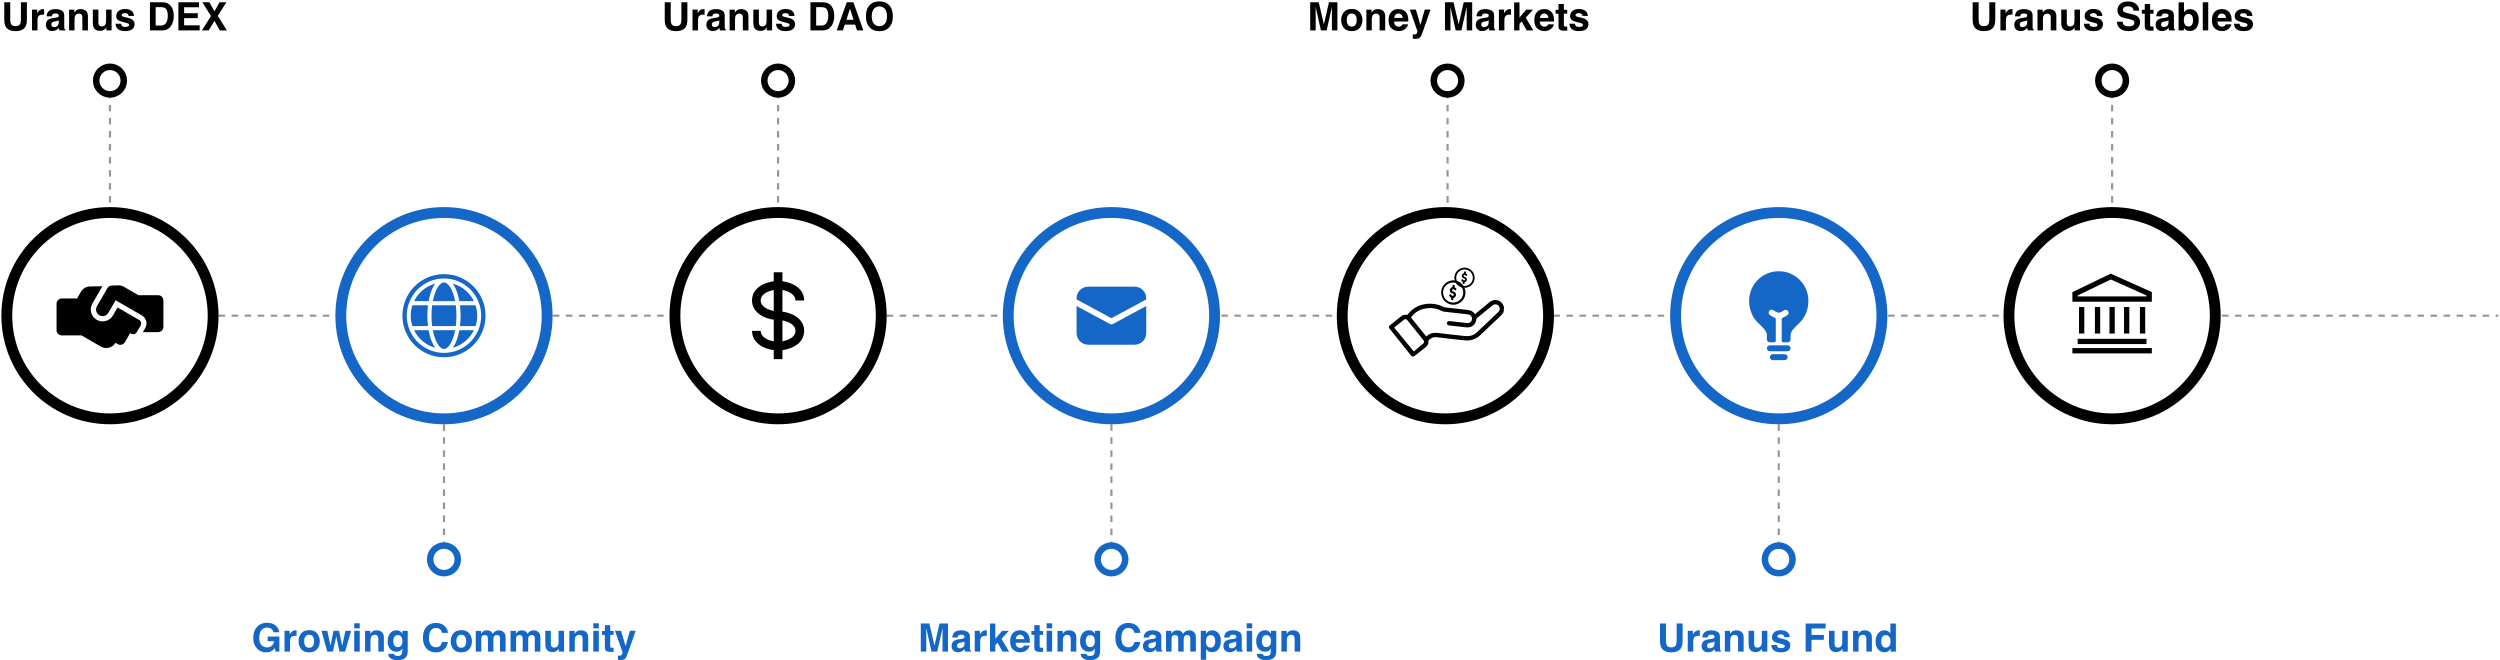 <svg width="1151" height="304" viewBox="0 0 1151 304" fill="none" xmlns="http://www.w3.org/2000/svg">
<path d="M611.846 1.045H615.74V14H613.217V5.237C613.217 4.985 613.22 4.634 613.226 4.183C613.232 3.726 613.235 3.374 613.235 3.128L610.783 14H608.155L605.72 3.128C605.72 3.374 605.723 3.726 605.729 4.183C605.735 4.634 605.738 4.985 605.738 5.237V14H603.215V1.045H607.153L609.508 11.231L611.846 1.045ZM622.349 12.233C623.082 12.233 623.644 11.973 624.037 11.451C624.429 10.93 624.625 10.188 624.625 9.228C624.625 8.267 624.429 7.528 624.037 7.013C623.644 6.491 623.082 6.23 622.349 6.23C621.617 6.23 621.051 6.491 620.653 7.013C620.26 7.528 620.064 8.267 620.064 9.228C620.064 10.188 620.26 10.93 620.653 11.451C621.051 11.973 621.617 12.233 622.349 12.233ZM627.253 9.228C627.253 10.634 626.849 11.838 626.041 12.84C625.232 13.836 624.004 14.334 622.358 14.334C620.711 14.334 619.484 13.836 618.675 12.84C617.867 11.838 617.462 10.634 617.462 9.228C617.462 7.845 617.867 6.646 618.675 5.633C619.484 4.619 620.711 4.112 622.358 4.112C624.004 4.112 625.232 4.619 626.041 5.633C626.849 6.646 627.253 7.845 627.253 9.228ZM634.364 4.191C635.354 4.191 636.163 4.452 636.79 4.974C637.422 5.489 637.739 6.348 637.739 7.549V14H635.172V8.173C635.172 7.669 635.105 7.282 634.97 7.013C634.724 6.521 634.255 6.274 633.564 6.274C632.714 6.274 632.131 6.635 631.815 7.355C631.651 7.736 631.569 8.223 631.569 8.814V14H629.073V4.438H631.49V5.835C631.812 5.343 632.117 4.988 632.404 4.771C632.919 4.385 633.573 4.191 634.364 4.191ZM643.838 6.23C643.258 6.23 642.807 6.412 642.485 6.775C642.168 7.139 641.969 7.631 641.887 8.252H645.781C645.74 7.59 645.538 7.089 645.174 6.749C644.817 6.403 644.372 6.23 643.838 6.23ZM643.838 4.165C644.635 4.165 645.353 4.314 645.992 4.613C646.63 4.912 647.158 5.384 647.574 6.028C647.949 6.597 648.192 7.256 648.303 8.006C648.368 8.445 648.394 9.078 648.382 9.904H641.826C641.861 10.865 642.163 11.539 642.731 11.926C643.077 12.166 643.493 12.286 643.979 12.286C644.495 12.286 644.914 12.14 645.236 11.847C645.412 11.688 645.567 11.469 645.702 11.188H648.259C648.195 11.756 647.899 12.333 647.372 12.919C646.551 13.851 645.403 14.316 643.926 14.316C642.708 14.316 641.632 13.924 640.701 13.139C639.769 12.354 639.303 11.076 639.303 9.307C639.303 7.648 639.722 6.377 640.56 5.492C641.404 4.607 642.497 4.165 643.838 4.165ZM650.465 15.837L650.782 15.854C651.028 15.866 651.262 15.857 651.485 15.828C651.708 15.799 651.895 15.731 652.047 15.626C652.194 15.526 652.329 15.318 652.452 15.002C652.581 14.685 652.633 14.492 652.61 14.422L649.094 4.42H651.88L653.972 11.486L655.95 4.42H658.613L655.326 13.842C654.693 15.658 654.192 16.783 653.823 17.217C653.454 17.656 652.715 17.876 651.608 17.876C651.385 17.876 651.207 17.873 651.072 17.867C650.937 17.867 650.735 17.858 650.465 17.841V15.837ZM673.897 1.045H677.791V14H675.268V5.237C675.268 4.985 675.271 4.634 675.277 4.183C675.283 3.726 675.286 3.374 675.286 3.128L672.833 14H670.206L667.771 3.128C667.771 3.374 667.774 3.726 667.78 4.183C667.786 4.634 667.789 4.985 667.789 5.237V14H665.266V1.045H669.204L671.559 11.231L673.897 1.045ZM685.384 9.342C685.226 9.441 685.065 9.523 684.901 9.588C684.743 9.646 684.523 9.702 684.242 9.755L683.679 9.86C683.152 9.954 682.774 10.068 682.545 10.203C682.159 10.432 681.965 10.786 681.965 11.267C681.965 11.694 682.083 12.005 682.317 12.198C682.557 12.386 682.847 12.479 683.187 12.479C683.726 12.479 684.221 12.321 684.672 12.005C685.129 11.688 685.367 11.111 685.384 10.273V9.342ZM683.864 8.173C684.327 8.114 684.658 8.041 684.857 7.953C685.214 7.801 685.393 7.563 685.393 7.241C685.393 6.849 685.255 6.579 684.98 6.433C684.71 6.28 684.312 6.204 683.785 6.204C683.193 6.204 682.774 6.351 682.528 6.644C682.352 6.86 682.235 7.153 682.176 7.522H679.759C679.812 6.685 680.046 5.996 680.462 5.457C681.125 4.613 682.261 4.191 683.873 4.191C684.921 4.191 685.853 4.399 686.667 4.815C687.482 5.231 687.889 6.017 687.889 7.171V11.565C687.889 11.87 687.895 12.239 687.907 12.673C687.924 13.001 687.974 13.224 688.056 13.341C688.138 13.458 688.261 13.555 688.425 13.631V14H685.701C685.625 13.807 685.572 13.625 685.542 13.455C685.513 13.285 685.49 13.092 685.472 12.875C685.126 13.25 684.728 13.569 684.277 13.833C683.738 14.144 683.128 14.299 682.449 14.299C681.582 14.299 680.864 14.053 680.295 13.56C679.733 13.062 679.452 12.359 679.452 11.451C679.452 10.273 679.906 9.421 680.814 8.894C681.312 8.606 682.044 8.401 683.011 8.278L683.864 8.173ZM695.325 4.191C695.372 4.191 695.41 4.194 695.439 4.2C695.474 4.2 695.547 4.203 695.659 4.209V6.775C695.5 6.758 695.36 6.746 695.237 6.74C695.114 6.734 695.014 6.731 694.938 6.731C693.93 6.731 693.253 7.06 692.908 7.716C692.714 8.085 692.618 8.653 692.618 9.421V14H690.095V4.42H692.486V6.09C692.873 5.451 693.209 5.015 693.497 4.78C693.965 4.388 694.575 4.191 695.325 4.191ZM697.109 1.089H699.57V8.067L702.69 4.464H705.792L702.444 8.129L705.924 14H702.901L700.607 9.904L699.57 10.985V14H697.109V1.089ZM710.934 6.23C710.354 6.23 709.903 6.412 709.581 6.775C709.264 7.139 709.065 7.631 708.983 8.252H712.876C712.835 7.59 712.633 7.089 712.27 6.749C711.913 6.403 711.467 6.23 710.934 6.23ZM710.934 4.165C711.731 4.165 712.449 4.314 713.087 4.613C713.726 4.912 714.253 5.384 714.669 6.028C715.044 6.597 715.288 7.256 715.399 8.006C715.463 8.445 715.49 9.078 715.478 9.904H708.921C708.957 10.865 709.258 11.539 709.827 11.926C710.172 12.166 710.588 12.286 711.075 12.286C711.59 12.286 712.009 12.14 712.332 11.847C712.507 11.688 712.663 11.469 712.797 11.188H715.355C715.291 11.756 714.995 12.333 714.467 12.919C713.647 13.851 712.499 14.316 711.022 14.316C709.803 14.316 708.728 13.924 707.796 13.139C706.865 12.354 706.399 11.076 706.399 9.307C706.399 7.648 706.818 6.377 707.656 5.492C708.5 4.607 709.592 4.165 710.934 4.165ZM716.19 6.292V4.508H717.526V1.836H720.004V4.508H721.56V6.292H720.004V11.354C720.004 11.747 720.054 11.993 720.154 12.093C720.253 12.187 720.558 12.233 721.068 12.233C721.144 12.233 721.223 12.233 721.305 12.233C721.393 12.227 721.478 12.222 721.56 12.216V14.088L720.374 14.132C719.19 14.173 718.381 13.968 717.948 13.517C717.667 13.229 717.526 12.787 717.526 12.19V6.292H716.19ZM725.12 10.941C725.172 11.387 725.287 11.703 725.462 11.891C725.773 12.225 726.347 12.392 727.185 12.392C727.677 12.392 728.067 12.318 728.354 12.172C728.647 12.025 728.793 11.806 728.793 11.513C728.793 11.231 728.676 11.018 728.442 10.871C728.208 10.725 727.337 10.473 725.832 10.115C724.748 9.846 723.983 9.509 723.538 9.104C723.092 8.706 722.87 8.132 722.87 7.382C722.87 6.497 723.215 5.738 723.907 5.105C724.604 4.467 725.583 4.147 726.842 4.147C728.038 4.147 729.01 4.388 729.76 4.868C730.516 5.343 730.95 6.166 731.061 7.338H728.556C728.521 7.016 728.43 6.761 728.284 6.573C728.008 6.233 727.54 6.063 726.877 6.063C726.333 6.063 725.943 6.148 725.708 6.318C725.48 6.488 725.366 6.688 725.366 6.916C725.366 7.203 725.489 7.411 725.735 7.54C725.981 7.675 726.851 7.906 728.345 8.234C729.341 8.469 730.088 8.823 730.586 9.298C731.079 9.778 731.325 10.379 731.325 11.1C731.325 12.049 730.97 12.825 730.261 13.429C729.558 14.026 728.468 14.325 726.992 14.325C725.486 14.325 724.373 14.009 723.652 13.376C722.937 12.737 722.58 11.926 722.58 10.941H725.12Z" fill="#010101"/>
<path d="M666.454 99.305L666.454 42.531" stroke="#999594" stroke-dasharray="3 3"/>
<circle cx="666.454" cy="37.11" r="6.361" stroke="#010101" stroke-width="3"/>
<path d="M1023.01 145.339L1150.23 145.339" stroke="#999594" stroke-dasharray="3 3"/>
<path d="M869.273 145.339L922.014 145.339" stroke="#999594" stroke-dasharray="3 3"/>
<path d="M562.311 145.339L615.052 145.339" stroke="#999594" stroke-dasharray="3 3"/>
<path d="M254.526 145.339L307.266 145.339" stroke="#999594" stroke-dasharray="3 3"/>
<path d="M715.194 145.339L767.935 145.339" stroke="#999594" stroke-dasharray="3 3"/>
<path d="M408.232 145.339L460.972 145.339" stroke="#999594" stroke-dasharray="3 3"/>
<path d="M100.634 145.339L153.375 145.339" stroke="#999594" stroke-dasharray="3 3"/>
<circle cx="665.454" cy="145.339" r="47.5" stroke="#010101" stroke-width="5"/>
<path d="M692.225 143.787C691.23 145.388 689.698 146.49 688.377 147.781C686.156 149.948 683.872 152.048 681.641 154.204C679.572 156.203 677.093 156.993 674.262 156.697C669.925 156.243 665.59 155.774 661.263 155.232C659.772 155.047 658.753 155.774 657.746 156.624C657.671 156.726 657.64 156.853 657.659 156.978C657.754 158.173 657.333 159.126 656.376 159.866C654.688 161.164 653.017 162.491 651.336 163.802C650.627 164.356 650.128 164.3 649.569 163.605C646.322 159.541 643.077 155.474 639.834 151.406C639.298 150.734 639.35 150.215 640.015 149.685C641.692 148.34 643.371 147.001 645.054 145.667C645.409 145.37 645.824 145.153 646.272 145.031C646.72 144.91 647.19 144.887 647.648 144.965C647.739 144.971 647.83 144.957 647.915 144.924C648 144.89 648.076 144.839 648.137 144.772C652.122 139.333 659.562 138.718 664.579 141.304C664.834 141.43 665.109 141.508 665.392 141.537C668.82 141.929 672.243 142.324 675.683 142.686C677.081 142.832 678.244 143.344 679.204 144.741C679.311 144.561 679.366 144.376 679.489 144.274C681.561 142.568 683.645 140.874 685.721 139.171C688.217 137.126 691.528 138.161 692.41 141.27C692.431 141.315 692.455 141.357 692.483 141.397L692.225 143.787ZM656.63 154.897C656.729 154.826 656.86 154.75 656.971 154.653C658.389 153.411 660.008 153.044 661.886 153.282C666.027 153.809 670.181 154.23 674.331 154.692C676.325 154.915 678.223 154.574 679.709 153.208C683.141 150.054 686.49 146.811 689.859 143.591C690.246 143.233 690.475 142.737 690.495 142.212C690.516 141.686 690.326 141.174 689.968 140.787C689.241 139.981 688.027 139.894 687.148 140.614C684.765 142.551 682.389 144.494 680.02 146.442C679.882 146.553 679.788 146.709 679.754 146.882C679.439 149.518 677.597 150.995 674.949 150.706C672.422 150.431 669.896 150.149 667.37 149.86C667.153 149.841 666.939 149.793 666.734 149.718C666.534 149.627 666.37 149.474 666.267 149.281C666.164 149.088 666.128 148.867 666.165 148.652C666.202 148.437 666.309 148.24 666.471 148.093C666.632 147.945 666.839 147.855 667.057 147.837C667.276 147.83 667.494 147.842 667.71 147.873C670.187 148.15 672.663 148.426 675.139 148.702C675.389 148.736 675.642 148.746 675.894 148.733C676.411 148.688 676.89 148.444 677.229 148.055C677.568 147.665 677.741 147.159 677.711 146.644C677.635 145.545 676.906 144.852 675.642 144.71C672.062 144.31 668.481 143.91 664.902 143.5C664.536 143.46 664.179 143.357 663.848 143.194C660.865 141.663 657.77 141.434 654.602 142.441C652.503 143.11 650.844 144.415 649.632 146.183L656.63 154.897ZM650.911 161.808C652.262 160.677 653.672 159.488 655.093 158.311C655.782 157.74 655.852 157.253 655.29 156.554C652.86 153.532 650.431 150.512 648.002 147.493C647.443 146.798 646.952 146.75 646.24 147.314C644.899 148.378 643.56 149.446 642.223 150.516C642.123 150.595 642.032 150.685 641.884 150.82L650.911 161.808Z" fill="#010101"/>
<path d="M670.165 129.144C670.474 129.243 670.789 129.328 671.09 129.446C673.619 130.436 675.046 132.967 674.613 135.68C674.215 138.181 671.991 140.149 669.38 140.314C668.636 140.34 667.894 140.22 667.197 139.962C666.499 139.703 665.859 139.31 665.314 138.805C664.769 138.301 664.329 137.695 664.019 137.022C663.709 136.348 663.536 135.621 663.509 134.882C663.481 134.143 663.601 133.406 663.86 132.712C664.12 132.019 664.514 131.384 665.021 130.843C665.528 130.302 666.137 129.865 666.814 129.558C667.491 129.251 668.222 129.08 668.966 129.054C669.025 129.049 669.084 129.041 669.142 129.029L670.165 129.144ZM668.503 139.261C669.414 139.366 670.335 139.2 671.15 138.784C671.965 138.369 672.637 137.722 673.082 136.927C673.527 136.131 673.725 135.222 673.65 134.314C673.575 133.406 673.232 132.54 672.662 131.825C672.093 131.111 671.323 130.58 670.451 130.299C669.578 130.019 668.642 130.001 667.761 130.249C666.879 130.497 666.092 131 665.498 131.692C664.904 132.385 664.53 133.238 664.424 134.143C664.353 134.745 664.402 135.355 664.569 135.939C664.735 136.522 665.016 137.067 665.395 137.543C665.774 138.019 666.244 138.416 666.777 138.711C667.31 139.006 667.897 139.194 668.503 139.263L668.503 139.261Z" fill="#010101"/>
<path d="M669.72 132.214C669.959 132.422 670.185 132.592 670.381 132.793C670.432 132.84 670.472 132.897 670.499 132.96C670.527 133.023 670.54 133.091 670.539 133.16C670.538 133.229 670.523 133.297 670.493 133.359C670.464 133.421 670.422 133.477 670.37 133.522C670.158 133.717 669.864 133.699 669.63 133.486C669.521 133.38 669.401 133.285 669.271 133.204C669.185 133.153 669.084 133.132 668.985 133.143C668.886 133.154 668.792 133.197 668.72 133.265C668.643 133.321 668.584 133.398 668.552 133.488C668.521 133.577 668.517 133.674 668.543 133.766C668.563 133.863 668.611 133.951 668.682 134.021C668.753 134.09 668.843 134.137 668.941 134.155C669.108 134.188 669.273 134.233 669.434 134.292C669.71 134.413 669.946 134.611 670.11 134.863C670.275 135.115 670.362 135.41 670.36 135.71C670.359 136.015 670.266 136.312 670.092 136.563C669.918 136.814 669.672 137.006 669.386 137.116C669.202 137.184 669.13 137.274 669.131 137.459C669.13 137.587 669.116 137.715 669.088 137.84C669.063 137.967 668.988 138.079 668.881 138.152C668.774 138.225 668.642 138.254 668.514 138.232C668.253 138.196 668.024 137.971 668.085 137.719C668.187 137.271 668.073 136.976 667.666 136.745C667.499 136.652 667.379 136.453 667.269 136.283C667.201 136.177 667.176 136.05 667.2 135.927C667.224 135.803 667.296 135.694 667.399 135.622C667.501 135.543 667.631 135.505 667.761 135.519C667.89 135.532 668.01 135.595 668.094 135.694C668.208 135.832 668.332 135.961 668.466 136.081C668.551 136.155 668.658 136.199 668.771 136.207C668.884 136.214 668.996 136.185 669.09 136.122C669.181 136.071 669.252 135.992 669.293 135.897C669.334 135.801 669.343 135.695 669.317 135.595C669.264 135.349 669.093 135.226 668.852 135.178C668.058 135.018 667.577 134.52 667.504 133.781C667.436 133.091 667.834 132.498 668.554 132.196C668.627 132.155 668.681 132.087 668.704 132.006C668.73 131.881 668.746 131.754 668.753 131.627C668.798 131.287 669.037 131.077 669.335 131.116C669.634 131.154 669.806 131.401 669.777 131.73C669.761 131.905 669.734 132.081 669.72 132.214Z" fill="#010101"/>
<path d="M675.201 123.298C675.455 123.381 675.714 123.45 675.962 123.547C678.048 124.363 679.219 126.448 678.863 128.682C678.53 130.74 676.703 132.363 674.553 132.498C673.93 132.536 673.306 132.45 672.717 132.245C672.128 132.04 671.586 131.72 671.124 131.303C670.661 130.886 670.287 130.382 670.024 129.82C669.76 129.257 669.613 128.648 669.59 128.029C669.568 127.409 669.67 126.791 669.891 126.212C670.113 125.633 670.449 125.104 670.88 124.656C671.311 124.208 671.828 123.851 672.4 123.605C672.972 123.359 673.589 123.23 674.212 123.225C674.261 123.222 674.31 123.215 674.358 123.204L675.201 123.298ZM673.836 131.633C674.585 131.718 675.344 131.58 676.014 131.237C676.685 130.894 677.238 130.361 677.603 129.705C677.969 129.05 678.131 128.301 678.068 127.553C678.006 126.806 677.722 126.093 677.253 125.505C676.783 124.917 676.149 124.481 675.431 124.25C674.712 124.02 673.942 124.006 673.216 124.211C672.49 124.415 671.842 124.829 671.353 125.4C670.865 125.971 670.557 126.673 670.47 127.418C670.411 127.914 670.451 128.417 670.589 128.898C670.726 129.379 670.958 129.828 671.271 130.22C671.584 130.612 671.972 130.938 672.412 131.181C672.852 131.423 673.336 131.577 673.836 131.633V131.633Z" fill="#010101"/>
<path d="M674.833 125.828C675.031 125.999 675.213 126.138 675.375 126.301C675.418 126.339 675.451 126.386 675.473 126.438C675.496 126.49 675.507 126.546 675.506 126.603C675.506 126.659 675.493 126.715 675.469 126.766C675.444 126.818 675.41 126.863 675.367 126.9C675.193 127.061 674.951 127.047 674.759 126.871C674.668 126.784 674.569 126.706 674.463 126.639C674.391 126.597 674.308 126.58 674.226 126.589C674.144 126.599 674.068 126.634 674.008 126.691C673.944 126.736 673.895 126.8 673.869 126.874C673.842 126.947 673.838 127.027 673.858 127.103C673.875 127.183 673.915 127.256 673.973 127.313C674.031 127.37 674.106 127.409 674.186 127.424C674.323 127.45 674.458 127.487 674.588 127.536C674.817 127.634 675.011 127.797 675.147 128.005C675.282 128.212 675.354 128.454 675.352 128.702C675.351 128.953 675.275 129.197 675.131 129.404C674.988 129.61 674.786 129.769 674.55 129.859C674.485 129.872 674.428 129.909 674.389 129.961C674.351 130.014 674.333 130.079 674.34 130.144C674.34 130.25 674.328 130.355 674.305 130.458C674.284 130.562 674.223 130.654 674.134 130.715C674.046 130.775 673.938 130.799 673.832 130.781C673.618 130.751 673.43 130.569 673.478 130.358C673.563 129.99 673.469 129.746 673.133 129.557C672.995 129.48 672.897 129.318 672.806 129.177C672.75 129.09 672.73 128.985 672.749 128.884C672.769 128.782 672.828 128.693 672.913 128.633C672.997 128.567 673.104 128.536 673.211 128.547C673.318 128.558 673.417 128.61 673.486 128.692C673.58 128.806 673.682 128.912 673.791 129.011C673.861 129.072 673.95 129.109 674.043 129.115C674.136 129.122 674.229 129.097 674.306 129.044C674.381 129.003 674.44 128.938 674.474 128.859C674.507 128.781 674.514 128.694 674.493 128.611C674.474 128.521 674.427 128.439 674.358 128.377C674.289 128.315 674.202 128.277 674.11 128.267C673.456 128.135 673.06 127.724 673.001 127.113C672.945 126.545 673.272 126.057 673.865 125.808C673.924 125.774 673.968 125.717 673.986 125.651C674.005 125.547 674.017 125.443 674.021 125.337C674.057 125.058 674.255 124.884 674.501 124.916C674.746 124.947 674.889 125.151 674.864 125.421C674.864 125.573 674.845 125.719 674.833 125.828Z" fill="#010101"/>
<path d="M908.211 1.045H910.962V9.008C910.962 9.898 911.068 10.549 911.279 10.959C911.607 11.685 912.322 12.049 913.423 12.049C914.519 12.049 915.231 11.685 915.559 10.959C915.77 10.549 915.875 9.898 915.875 9.008V1.045H918.626V9.008C918.626 10.385 918.413 11.457 917.985 12.225C917.188 13.631 915.667 14.334 913.423 14.334C911.179 14.334 909.656 13.631 908.853 12.225C908.425 11.457 908.211 10.385 908.211 9.008V1.045ZM926.22 4.191C926.267 4.191 926.305 4.194 926.334 4.2C926.37 4.2 926.443 4.203 926.554 4.209V6.775C926.396 6.758 926.255 6.746 926.132 6.74C926.009 6.734 925.91 6.731 925.833 6.731C924.826 6.731 924.149 7.06 923.803 7.716C923.61 8.085 923.513 8.653 923.513 9.421V14H920.991V4.42H923.381V6.09C923.768 5.451 924.105 5.015 924.392 4.78C924.861 4.388 925.47 4.191 926.22 4.191ZM933.313 9.342C933.155 9.441 932.994 9.523 932.83 9.588C932.671 9.646 932.452 9.702 932.17 9.755L931.608 9.86C931.081 9.954 930.703 10.068 930.474 10.203C930.087 10.432 929.894 10.786 929.894 11.267C929.894 11.694 930.011 12.005 930.246 12.198C930.486 12.386 930.776 12.479 931.116 12.479C931.655 12.479 932.15 12.321 932.601 12.005C933.058 11.688 933.295 11.111 933.313 10.273V9.342ZM931.792 8.173C932.255 8.114 932.586 8.041 932.786 7.953C933.143 7.801 933.322 7.563 933.322 7.241C933.322 6.849 933.184 6.579 932.909 6.433C932.639 6.28 932.241 6.204 931.713 6.204C931.122 6.204 930.703 6.351 930.457 6.644C930.281 6.86 930.164 7.153 930.105 7.522H927.688C927.741 6.685 927.975 5.996 928.391 5.457C929.053 4.613 930.19 4.191 931.801 4.191C932.85 4.191 933.782 4.399 934.596 4.815C935.411 5.231 935.818 6.017 935.818 7.171V11.565C935.818 11.87 935.824 12.239 935.835 12.673C935.853 13.001 935.903 13.224 935.985 13.341C936.067 13.458 936.19 13.555 936.354 13.631V14H933.629C933.553 13.807 933.5 13.625 933.471 13.455C933.442 13.285 933.418 13.092 933.401 12.875C933.055 13.25 932.657 13.569 932.206 13.833C931.667 14.144 931.057 14.299 930.377 14.299C929.51 14.299 928.792 14.053 928.224 13.56C927.662 13.062 927.38 12.359 927.38 11.451C927.38 10.273 927.834 9.421 928.743 8.894C929.241 8.606 929.973 8.401 930.94 8.278L931.792 8.173ZM943.359 4.191C944.349 4.191 945.158 4.452 945.785 4.974C946.417 5.489 946.734 6.348 946.734 7.549V14H944.167V8.173C944.167 7.669 944.1 7.282 943.965 7.013C943.719 6.521 943.25 6.274 942.559 6.274C941.709 6.274 941.126 6.635 940.81 7.355C940.646 7.736 940.564 8.223 940.564 8.814V14H938.068V4.438H940.485V5.835C940.807 5.343 941.112 4.988 941.399 4.771C941.915 4.385 942.568 4.191 943.359 4.191ZM951.55 4.42V10.194C951.55 10.739 951.615 11.149 951.744 11.425C951.972 11.911 952.42 12.154 953.088 12.154C953.944 12.154 954.53 11.809 954.846 11.117C955.01 10.742 955.092 10.247 955.092 9.632V4.42H957.632V14H955.198V12.646C955.174 12.676 955.116 12.764 955.022 12.91C954.928 13.057 954.817 13.185 954.688 13.297C954.295 13.648 953.915 13.889 953.545 14.018C953.182 14.146 952.754 14.211 952.262 14.211C950.844 14.211 949.889 13.701 949.397 12.682C949.122 12.119 948.984 11.29 948.984 10.194V4.42H951.55ZM962.009 10.941C962.062 11.387 962.176 11.703 962.352 11.891C962.663 12.225 963.237 12.392 964.075 12.392C964.567 12.392 964.957 12.318 965.244 12.172C965.537 12.025 965.683 11.806 965.683 11.513C965.683 11.231 965.566 11.018 965.332 10.871C965.097 10.725 964.227 10.473 962.721 10.115C961.637 9.846 960.873 9.509 960.427 9.104C959.982 8.706 959.759 8.132 959.759 7.382C959.759 6.497 960.105 5.738 960.796 5.105C961.494 4.467 962.472 4.147 963.732 4.147C964.927 4.147 965.9 4.388 966.65 4.868C967.406 5.343 967.839 6.166 967.951 7.338H965.446C965.411 7.016 965.32 6.761 965.173 6.573C964.898 6.233 964.429 6.063 963.767 6.063C963.222 6.063 962.833 6.148 962.598 6.318C962.37 6.488 962.255 6.688 962.255 6.916C962.255 7.203 962.378 7.411 962.625 7.54C962.871 7.675 963.741 7.906 965.235 8.234C966.231 8.469 966.978 8.823 967.476 9.298C967.968 9.778 968.214 10.379 968.214 11.1C968.214 12.049 967.86 12.825 967.151 13.429C966.448 14.026 965.358 14.325 963.881 14.325C962.375 14.325 961.262 14.009 960.542 13.376C959.827 12.737 959.469 11.926 959.469 10.941H962.009ZM977.25 10.001C977.332 10.593 977.493 11.035 977.733 11.328C978.172 11.861 978.925 12.128 979.992 12.128C980.63 12.128 981.149 12.058 981.547 11.917C982.303 11.648 982.681 11.146 982.681 10.414C982.681 9.986 982.494 9.655 982.119 9.421C981.744 9.192 981.155 8.99 980.352 8.814L978.981 8.507C977.633 8.202 976.702 7.871 976.186 7.514C975.313 6.916 974.876 5.981 974.876 4.71C974.876 3.55 975.298 2.586 976.142 1.818C976.986 1.051 978.225 0.667 979.86 0.667C981.225 0.667 982.388 1.03 983.349 1.757C984.316 2.478 984.823 3.526 984.87 4.903H982.268C982.221 4.124 981.881 3.57 981.249 3.242C980.827 3.025 980.302 2.917 979.675 2.917C978.978 2.917 978.421 3.058 978.005 3.339C977.589 3.62 977.381 4.013 977.381 4.517C977.381 4.979 977.586 5.325 977.997 5.554C978.26 5.706 978.823 5.885 979.684 6.09L981.917 6.626C982.895 6.86 983.633 7.174 984.131 7.566C984.905 8.176 985.292 9.058 985.292 10.212C985.292 11.396 984.837 12.38 983.929 13.165C983.027 13.944 981.75 14.334 980.097 14.334C978.41 14.334 977.083 13.95 976.116 13.183C975.149 12.409 974.666 11.349 974.666 10.001H977.25ZM986.109 6.292V4.508H987.445V1.836H989.923V4.508H991.479V6.292H989.923V11.354C989.923 11.747 989.973 11.993 990.073 12.093C990.172 12.187 990.477 12.233 990.987 12.233C991.063 12.233 991.142 12.233 991.224 12.233C991.312 12.227 991.397 12.222 991.479 12.216V14.088L990.292 14.132C989.109 14.173 988.3 13.968 987.867 13.517C987.585 13.229 987.445 12.787 987.445 12.19V6.292H986.109ZM998.37 9.342C998.211 9.441 998.05 9.523 997.886 9.588C997.728 9.646 997.508 9.702 997.227 9.755L996.665 9.86C996.137 9.954 995.759 10.068 995.531 10.203C995.144 10.432 994.951 10.786 994.951 11.267C994.951 11.694 995.068 12.005 995.302 12.198C995.542 12.386 995.833 12.479 996.172 12.479C996.711 12.479 997.207 12.321 997.658 12.005C998.115 11.688 998.352 11.111 998.37 10.273V9.342ZM996.849 8.173C997.312 8.114 997.643 8.041 997.842 7.953C998.2 7.801 998.378 7.563 998.378 7.241C998.378 6.849 998.241 6.579 997.965 6.433C997.696 6.28 997.297 6.204 996.77 6.204C996.178 6.204 995.759 6.351 995.513 6.644C995.337 6.86 995.22 7.153 995.162 7.522H992.745C992.797 6.685 993.032 5.996 993.448 5.457C994.11 4.613 995.247 4.191 996.858 4.191C997.907 4.191 998.838 4.399 999.653 4.815C1000.47 5.231 1000.87 6.017 1000.87 7.171V11.565C1000.87 11.87 1000.88 12.239 1000.89 12.673C1000.91 13.001 1000.96 13.224 1001.04 13.341C1001.12 13.458 1001.25 13.555 1001.41 13.631V14H998.686C998.61 13.807 998.557 13.625 998.528 13.455C998.499 13.285 998.475 13.092 998.458 12.875C998.112 13.25 997.713 13.569 997.262 13.833C996.723 14.144 996.114 14.299 995.434 14.299C994.567 14.299 993.849 14.053 993.281 13.56C992.718 13.062 992.437 12.359 992.437 11.451C992.437 10.273 992.891 9.421 993.799 8.894C994.297 8.606 995.03 8.401 995.997 8.278L996.849 8.173ZM1008.28 4.209C1009.54 4.209 1010.53 4.663 1011.24 5.571C1011.95 6.479 1012.31 7.651 1012.31 9.087C1012.31 10.575 1011.96 11.809 1011.25 12.787C1010.55 13.766 1009.57 14.255 1008.31 14.255C1007.52 14.255 1006.88 14.097 1006.4 13.78C1006.12 13.593 1005.81 13.265 1005.47 12.796V14H1003.02V1.062H1005.52V5.668C1005.83 5.223 1006.18 4.883 1006.56 4.648C1007.01 4.355 1007.59 4.209 1008.28 4.209ZM1007.64 12.19C1008.29 12.19 1008.79 11.929 1009.15 11.407C1009.5 10.886 1009.68 10.2 1009.68 9.351C1009.68 8.671 1009.59 8.108 1009.42 7.663C1009.08 6.819 1008.47 6.397 1007.57 6.397C1006.66 6.397 1006.04 6.811 1005.7 7.637C1005.52 8.076 1005.44 8.645 1005.44 9.342C1005.44 10.162 1005.62 10.842 1005.98 11.381C1006.34 11.92 1006.9 12.19 1007.64 12.19ZM1016.67 14H1014.16V1.045H1016.67V14ZM1022.9 6.23C1022.32 6.23 1021.87 6.412 1021.55 6.775C1021.23 7.139 1021.03 7.631 1020.95 8.252H1024.84C1024.8 7.59 1024.6 7.089 1024.24 6.749C1023.88 6.403 1023.43 6.23 1022.9 6.23ZM1022.9 4.165C1023.7 4.165 1024.41 4.314 1025.05 4.613C1025.69 4.912 1026.22 5.384 1026.64 6.028C1027.01 6.597 1027.25 7.256 1027.36 8.006C1027.43 8.445 1027.46 9.078 1027.44 9.904H1020.89C1020.92 10.865 1021.22 11.539 1021.79 11.926C1022.14 12.166 1022.55 12.286 1023.04 12.286C1023.56 12.286 1023.98 12.14 1024.3 11.847C1024.47 11.688 1024.63 11.469 1024.76 11.188H1027.32C1027.26 11.756 1026.96 12.333 1026.43 12.919C1025.61 13.851 1024.46 14.316 1022.99 14.316C1021.77 14.316 1020.69 13.924 1019.76 13.139C1018.83 12.354 1018.36 11.076 1018.36 9.307C1018.36 7.648 1018.78 6.377 1019.62 5.492C1020.47 4.607 1021.56 4.165 1022.9 4.165ZM1031.09 10.941C1031.14 11.387 1031.26 11.703 1031.43 11.891C1031.74 12.225 1032.32 12.392 1033.16 12.392C1033.65 12.392 1034.04 12.318 1034.33 12.172C1034.62 12.025 1034.77 11.806 1034.77 11.513C1034.77 11.231 1034.65 11.018 1034.41 10.871C1034.18 10.725 1033.31 10.473 1031.8 10.115C1030.72 9.846 1029.95 9.509 1029.51 9.104C1029.06 8.706 1028.84 8.132 1028.84 7.382C1028.84 6.497 1029.19 5.738 1029.88 5.105C1030.58 4.467 1031.55 4.147 1032.81 4.147C1034.01 4.147 1034.98 4.388 1035.73 4.868C1036.49 5.343 1036.92 6.166 1037.03 7.338H1034.53C1034.49 7.016 1034.4 6.761 1034.26 6.573C1033.98 6.233 1033.51 6.063 1032.85 6.063C1032.3 6.063 1031.91 6.148 1031.68 6.318C1031.45 6.488 1031.34 6.688 1031.34 6.916C1031.34 7.203 1031.46 7.411 1031.71 7.54C1031.95 7.675 1032.82 7.906 1034.32 8.234C1035.31 8.469 1036.06 8.823 1036.56 9.298C1037.05 9.778 1037.3 10.379 1037.3 11.1C1037.3 12.049 1036.94 12.825 1036.23 13.429C1035.53 14.026 1034.44 14.325 1032.96 14.325C1031.46 14.325 1030.34 14.009 1029.62 13.376C1028.91 12.737 1028.55 11.926 1028.55 10.941H1031.09Z" fill="#010101"/>
<path d="M972.416 99.305L972.416 42.531" stroke="#999594" stroke-dasharray="3 3"/>
<circle cx="972.416" cy="37.11" r="6.361" stroke="#010101" stroke-width="3"/>
<circle cx="972.416" cy="145.339" r="47.5" stroke="#010101" stroke-width="5"/>
<path fill-rule="evenodd" clip-rule="evenodd" d="M954.127 134.491L971.788 125.988L990.704 134.468V138.915H954.127V134.491ZM956.565 136.477H988.266V136.047L971.824 128.677L956.565 136.024V136.477ZM988.266 155.985H956.565V158.423H988.266V155.985ZM954.127 160.252H990.704V162.691H954.127V160.252ZM959.613 141.354H957.175V153.546H959.613V141.354ZM985.218 141.354H987.656V153.546H985.218V141.354ZM980.341 141.354H977.902V153.546H980.341V141.354ZM964.49 141.354H966.929V153.546H964.49V141.354ZM973.635 141.354H971.196V153.546H973.635V141.354Z" fill="#010101"/>
<path d="M306.051 1.045H308.802V9.008C308.802 9.898 308.907 10.549 309.118 10.959C309.447 11.685 310.161 12.049 311.263 12.049C312.359 12.049 313.071 11.685 313.399 10.959C313.61 10.549 313.715 9.898 313.715 9.008V1.045H316.466V9.008C316.466 10.385 316.252 11.457 315.824 12.225C315.028 13.631 313.507 14.334 311.263 14.334C309.019 14.334 307.495 13.631 306.693 12.225C306.265 11.457 306.051 10.385 306.051 9.008V1.045ZM324.06 4.191C324.107 4.191 324.145 4.194 324.174 4.2C324.209 4.2 324.282 4.203 324.394 4.209V6.775C324.236 6.758 324.095 6.746 323.972 6.74C323.849 6.734 323.749 6.731 323.673 6.731C322.665 6.731 321.989 7.06 321.643 7.716C321.449 8.085 321.353 8.653 321.353 9.421V14H318.83V4.42H321.221V6.09C321.608 5.451 321.945 5.015 322.232 4.78C322.7 4.388 323.31 4.191 324.06 4.191ZM331.153 9.342C330.994 9.441 330.833 9.523 330.669 9.588C330.511 9.646 330.291 9.702 330.01 9.755L329.448 9.86C328.92 9.954 328.542 10.068 328.314 10.203C327.927 10.432 327.734 10.786 327.734 11.267C327.734 11.694 327.851 12.005 328.085 12.198C328.325 12.386 328.615 12.479 328.955 12.479C329.494 12.479 329.99 12.321 330.441 12.005C330.898 11.688 331.135 11.111 331.153 10.273V9.342ZM329.632 8.173C330.095 8.114 330.426 8.041 330.625 7.953C330.983 7.801 331.161 7.563 331.161 7.241C331.161 6.849 331.024 6.579 330.748 6.433C330.479 6.28 330.08 6.204 329.553 6.204C328.961 6.204 328.542 6.351 328.296 6.644C328.12 6.86 328.003 7.153 327.945 7.522H325.528C325.58 6.685 325.815 5.996 326.231 5.457C326.893 4.613 328.03 4.191 329.641 4.191C330.69 4.191 331.621 4.399 332.436 4.815C333.25 5.231 333.657 6.017 333.657 7.171V11.565C333.657 11.87 333.663 12.239 333.675 12.673C333.693 13.001 333.742 13.224 333.824 13.341C333.906 13.458 334.03 13.555 334.194 13.631V14H331.469C331.393 13.807 331.34 13.625 331.311 13.455C331.281 13.285 331.258 13.092 331.24 12.875C330.895 13.25 330.496 13.569 330.045 13.833C329.506 14.144 328.897 14.299 328.217 14.299C327.35 14.299 326.632 14.053 326.064 13.56C325.501 13.062 325.22 12.359 325.22 11.451C325.22 10.273 325.674 9.421 326.582 8.894C327.08 8.606 327.813 8.401 328.78 8.278L329.632 8.173ZM341.198 4.191C342.189 4.191 342.997 4.452 343.624 4.974C344.257 5.489 344.573 6.348 344.573 7.549V14H342.007V8.173C342.007 7.669 341.94 7.282 341.805 7.013C341.559 6.521 341.09 6.274 340.399 6.274C339.549 6.274 338.966 6.635 338.65 7.355C338.486 7.736 338.404 8.223 338.404 8.814V14H335.907V4.438H338.324V5.835C338.647 5.343 338.951 4.988 339.239 4.771C339.754 4.385 340.407 4.191 341.198 4.191ZM349.39 4.42V10.194C349.39 10.739 349.454 11.149 349.583 11.425C349.812 11.911 350.26 12.154 350.928 12.154C351.783 12.154 352.369 11.809 352.686 11.117C352.85 10.742 352.932 10.247 352.932 9.632V4.42H355.472V14H353.037V12.646C353.014 12.676 352.955 12.764 352.862 12.91C352.768 13.057 352.656 13.185 352.528 13.297C352.135 13.648 351.754 13.889 351.385 14.018C351.022 14.146 350.594 14.211 350.102 14.211C348.684 14.211 347.729 13.701 347.237 12.682C346.961 12.119 346.823 11.29 346.823 10.194V4.42H349.39ZM359.849 10.941C359.902 11.387 360.016 11.703 360.192 11.891C360.502 12.225 361.076 12.392 361.914 12.392C362.406 12.392 362.796 12.318 363.083 12.172C363.376 12.025 363.523 11.806 363.523 11.513C363.523 11.231 363.406 11.018 363.171 10.871C362.937 10.725 362.067 10.473 360.561 10.115C359.477 9.846 358.712 9.509 358.267 9.104C357.822 8.706 357.599 8.132 357.599 7.382C357.599 6.497 357.945 5.738 358.636 5.105C359.333 4.467 360.312 4.147 361.572 4.147C362.767 4.147 363.74 4.388 364.49 4.868C365.245 5.343 365.679 6.166 365.79 7.338H363.285C363.25 7.016 363.159 6.761 363.013 6.573C362.738 6.233 362.269 6.063 361.607 6.063C361.062 6.063 360.672 6.148 360.438 6.318C360.209 6.488 360.095 6.688 360.095 6.916C360.095 7.203 360.218 7.411 360.464 7.54C360.71 7.675 361.58 7.906 363.074 8.234C364.071 8.469 364.818 8.823 365.316 9.298C365.808 9.778 366.054 10.379 366.054 11.1C366.054 12.049 365.699 12.825 364.99 13.429C364.287 14.026 363.198 14.325 361.721 14.325C360.215 14.325 359.102 14.009 358.381 13.376C357.666 12.737 357.309 11.926 357.309 10.941H359.849ZM375.757 3.295V11.75H378.253C379.531 11.75 380.421 11.12 380.925 9.86C381.2 9.169 381.338 8.346 381.338 7.391C381.338 6.072 381.13 5.062 380.714 4.358C380.304 3.649 379.484 3.295 378.253 3.295H375.757ZM378.71 1.045C379.513 1.057 380.181 1.15 380.714 1.326C381.622 1.625 382.358 2.173 382.92 2.97C383.371 3.614 383.679 4.312 383.843 5.062C384.007 5.812 384.089 6.526 384.089 7.206C384.089 8.929 383.743 10.388 383.052 11.583C382.115 13.194 380.667 14 378.71 14H373.129V1.045H378.71ZM389.679 9.104H392.966L391.349 4.007L389.679 9.104ZM389.846 1.045H392.905L397.492 14H394.557L393.722 11.337H388.949L388.053 14H385.223L389.846 1.045ZM404.875 12.066C405.948 12.066 406.797 11.671 407.424 10.88C408.057 10.089 408.373 8.964 408.373 7.505C408.373 6.052 408.057 4.93 407.424 4.139C406.797 3.342 405.948 2.943 404.875 2.943C403.803 2.943 402.948 3.339 402.309 4.13C401.67 4.921 401.351 6.046 401.351 7.505C401.351 8.964 401.67 10.089 402.309 10.88C402.948 11.671 403.803 12.066 404.875 12.066ZM411.08 7.505C411.08 9.831 410.427 11.612 409.12 12.849C408.142 13.856 406.727 14.36 404.875 14.36C403.024 14.36 401.609 13.856 400.63 12.849C399.318 11.612 398.661 9.831 398.661 7.505C398.661 5.132 399.318 3.351 400.63 2.161C401.609 1.153 403.024 0.649 404.875 0.649C406.727 0.649 408.142 1.153 409.12 2.161C410.427 3.351 411.08 5.132 411.08 7.505Z" fill="#010101"/>
<path d="M358.231 99.305L358.231 42.531" stroke="#999594" stroke-dasharray="3 3"/>
<circle cx="358.232" cy="37.11" r="6.361" stroke="#010101" stroke-width="3"/>
<circle cx="358.232" cy="145.339" r="47.5" stroke="#010101" stroke-width="5"/>
<path d="M366.233 138.339H370.233C370.233 132.664 364.722 130.076 360.232 129.48V125.337H356.232V129.48C351.741 130.076 346.23 132.664 346.23 138.339C346.23 143.751 351.563 146.566 356.232 147.2V157.141C353.335 156.639 350.231 155.092 350.231 152.34H346.23C346.23 157.519 351.081 160.579 356.232 161.213V165.342H360.232V161.201C364.722 160.605 370.233 158.015 370.233 152.34C370.233 146.666 364.722 144.077 360.232 143.481V133.538C362.892 134.016 366.233 135.42 366.233 138.339V138.339ZM350.231 138.339C350.231 135.42 353.571 134.016 356.232 133.538V143.137C353.489 142.631 350.231 141.133 350.231 138.339ZM366.233 152.34C366.233 155.259 362.892 156.663 360.232 157.141V147.54C362.892 148.018 366.233 149.422 366.233 152.34V152.34Z" fill="#010101"/>
<path d="M1.961 1.045H4.712V9.008C4.712 9.898 4.817 10.549 5.028 10.959C5.356 11.685 6.071 12.049 7.173 12.049C8.269 12.049 8.98 11.685 9.309 10.959C9.52 10.549 9.625 9.898 9.625 9.008V1.045H12.376V9.008C12.376 10.385 12.162 11.457 11.734 12.225C10.938 13.631 9.417 14.334 7.173 14.334C4.929 14.334 3.405 13.631 2.603 12.225C2.175 11.457 1.961 10.385 1.961 9.008V1.045ZM19.97 4.191C20.017 4.191 20.055 4.194 20.084 4.2C20.119 4.2 20.192 4.203 20.304 4.209V6.775C20.145 6.758 20.005 6.746 19.882 6.74C19.759 6.734 19.659 6.731 19.583 6.731C18.575 6.731 17.898 7.06 17.553 7.716C17.359 8.085 17.263 8.653 17.263 9.421V14H14.74V4.42H17.131V6.09C17.518 5.451 17.855 5.015 18.142 4.78C18.61 4.388 19.22 4.191 19.97 4.191ZM27.062 9.342C26.904 9.441 26.743 9.523 26.579 9.588C26.421 9.646 26.201 9.702 25.92 9.755L25.357 9.86C24.83 9.954 24.452 10.068 24.224 10.203C23.837 10.432 23.644 10.786 23.644 11.267C23.644 11.694 23.761 12.005 23.995 12.198C24.235 12.386 24.525 12.479 24.865 12.479C25.404 12.479 25.899 12.321 26.351 12.005C26.808 11.688 27.045 11.111 27.062 10.273V9.342ZM25.542 8.173C26.005 8.114 26.336 8.041 26.535 7.953C26.893 7.801 27.071 7.563 27.071 7.241C27.071 6.849 26.934 6.579 26.658 6.433C26.389 6.28 25.99 6.204 25.463 6.204C24.871 6.204 24.452 6.351 24.206 6.644C24.03 6.86 23.913 7.153 23.855 7.522H21.438C21.49 6.685 21.725 5.996 22.141 5.457C22.803 4.613 23.939 4.191 25.551 4.191C26.6 4.191 27.531 4.399 28.346 4.815C29.16 5.231 29.567 6.017 29.567 7.171V11.565C29.567 11.87 29.573 12.239 29.585 12.673C29.602 13.001 29.652 13.224 29.734 13.341C29.816 13.458 29.939 13.555 30.104 13.631V14H27.379C27.303 13.807 27.25 13.625 27.221 13.455C27.191 13.285 27.168 13.092 27.15 12.875C26.805 13.25 26.406 13.569 25.955 13.833C25.416 14.144 24.807 14.299 24.127 14.299C23.26 14.299 22.542 14.053 21.974 13.56C21.411 13.062 21.13 12.359 21.13 11.451C21.13 10.273 21.584 9.421 22.492 8.894C22.99 8.606 23.723 8.401 24.689 8.278L25.542 8.173ZM37.108 4.191C38.099 4.191 38.907 4.452 39.534 4.974C40.167 5.489 40.483 6.348 40.483 7.549V14H37.917V8.173C37.917 7.669 37.85 7.282 37.715 7.013C37.469 6.521 37 6.274 36.309 6.274C35.459 6.274 34.876 6.635 34.56 7.355C34.395 7.736 34.313 8.223 34.313 8.814V14H31.817V4.438H34.234V5.835C34.557 5.343 34.861 4.988 35.148 4.771C35.664 4.385 36.317 4.191 37.108 4.191ZM45.3 4.42V10.194C45.3 10.739 45.364 11.149 45.493 11.425C45.722 11.911 46.17 12.154 46.838 12.154C47.693 12.154 48.279 11.809 48.596 11.117C48.76 10.742 48.842 10.247 48.842 9.632V4.42H51.382V14H48.947V12.646C48.924 12.676 48.865 12.764 48.772 12.91C48.678 13.057 48.566 13.185 48.438 13.297C48.045 13.648 47.664 13.889 47.295 14.018C46.932 14.146 46.504 14.211 46.012 14.211C44.594 14.211 43.639 13.701 43.147 12.682C42.871 12.119 42.733 11.29 42.733 10.194V4.42H45.3ZM55.759 10.941C55.812 11.387 55.926 11.703 56.102 11.891C56.412 12.225 56.986 12.392 57.824 12.392C58.316 12.392 58.706 12.318 58.993 12.172C59.286 12.025 59.433 11.806 59.433 11.513C59.433 11.231 59.315 11.018 59.081 10.871C58.847 10.725 57.977 10.473 56.471 10.115C55.387 9.846 54.622 9.509 54.177 9.104C53.731 8.706 53.509 8.132 53.509 7.382C53.509 6.497 53.855 5.738 54.546 5.105C55.243 4.467 56.222 4.147 57.481 4.147C58.677 4.147 59.649 4.388 60.399 4.868C61.155 5.343 61.589 6.166 61.7 7.338H59.195C59.16 7.016 59.069 6.761 58.923 6.573C58.648 6.233 58.179 6.063 57.517 6.063C56.972 6.063 56.582 6.148 56.348 6.318C56.119 6.488 56.005 6.688 56.005 6.916C56.005 7.203 56.128 7.411 56.374 7.54C56.62 7.675 57.49 7.906 58.984 8.234C59.98 8.469 60.727 8.823 61.226 9.298C61.718 9.778 61.964 10.379 61.964 11.1C61.964 12.049 61.609 12.825 60.9 13.429C60.197 14.026 59.107 14.325 57.631 14.325C56.125 14.325 55.012 14.009 54.291 13.376C53.576 12.737 53.219 11.926 53.219 10.941H55.759ZM71.667 3.295V11.75H74.163C75.44 11.75 76.331 11.12 76.835 9.86C77.11 9.169 77.248 8.346 77.248 7.391C77.248 6.072 77.04 5.062 76.624 4.358C76.214 3.649 75.394 3.295 74.163 3.295H71.667ZM74.62 1.045C75.423 1.057 76.091 1.15 76.624 1.326C77.532 1.625 78.268 2.173 78.83 2.97C79.281 3.614 79.589 4.312 79.753 5.062C79.917 5.812 79.999 6.526 79.999 7.206C79.999 8.929 79.653 10.388 78.962 11.583C78.024 13.194 76.577 14 74.62 14H69.039V1.045H74.62ZM91.627 3.339H84.772V6.09H91.064V8.34H84.772V11.671H91.943V14H82.126V1.045H91.627V3.339ZM96.118 14H92.972L97.138 7.399L93.174 1.045H96.408L98.72 5.255L101.093 1.045H104.222L100.258 7.294L104.468 14H101.181L98.72 9.588L96.118 14Z" fill="#010101"/>
<path d="M50.634 99.305L50.634 42.531" stroke="#999594" stroke-dasharray="3 3"/>
<circle cx="50.634" cy="37.11" r="6.361" stroke="#010101" stroke-width="3"/>
<circle cx="50.634" cy="145.339" r="47.5" stroke="#010101" stroke-width="5"/>
<path d="M64.106 147.328L54.115 141.56L51.99 145.241C50.484 147.85 47.135 148.747 44.526 147.241C41.917 145.734 41.02 142.386 42.526 139.777L47.14 131.785L41.395 131.885C39.69 131.909 38.121 132.834 37.272 134.307L35.477 137.415L28.465 137.416C27.126 137.414 26.034 138.501 26.038 139.844L26.037 151.99C26.035 153.329 27.126 154.415 28.465 154.417L37.526 154.417L46.504 159.6C48.825 160.94 51.8 160.142 53.139 157.822L54.191 158.429C55.354 159.101 56.837 158.704 57.508 157.54L59.937 153.334L60.463 153.638C61.337 154.142 62.446 153.845 62.951 152.971L64.772 149.816C65.277 148.942 64.98 147.833 64.106 147.328ZM75.232 150.475L75.234 138.33C75.236 136.99 74.145 135.905 72.805 135.902L63.744 135.902L57.027 132.024C56.238 131.569 55.34 131.349 54.431 131.376L51.436 131.478C50.598 131.502 49.839 131.967 49.422 132.69L44.629 140.991C43.791 142.443 44.288 144.299 45.74 145.138C47.193 145.976 49.049 145.479 49.887 144.027L53.227 138.243L65.32 145.225C67.351 146.397 68.048 149 66.875 151.03L65.794 152.904L72.805 152.903C74.148 152.898 75.23 151.814 75.232 150.475Z" fill="#010101"/>
<path d="M511.693 195.339L511.693 252.114" stroke="#999594" stroke-dasharray="3 3"/>
<circle cx="511.693" cy="257.535" r="6.361" transform="rotate(180 511.693 257.535)" stroke="#1467C6" stroke-width="3"/>
<path d="M501.002 131.976C499.585 131.976 498.225 132.539 497.223 133.542C496.22 134.544 495.657 135.904 495.657 137.321V137.859L511.693 146.494L527.729 137.861V137.321C527.729 135.904 527.166 134.544 526.163 133.542C525.161 132.539 523.801 131.976 522.383 131.976H501.002Z" fill="#1467C6"/>
<path d="M527.729 140.895L512.326 149.188C512.132 149.293 511.914 149.348 511.693 149.348C511.472 149.348 511.254 149.293 511.059 149.188L495.657 140.895V153.357C495.657 154.775 496.22 156.135 497.223 157.137C498.225 158.139 499.585 158.703 501.002 158.703H522.383C523.801 158.703 525.161 158.139 526.163 157.137C527.166 156.135 527.729 154.775 527.729 153.357V140.895Z" fill="#1467C6"/>
<path d="M432.566 287.045H436.459V300H433.937V291.237C433.937 290.985 433.94 290.634 433.946 290.183C433.952 289.726 433.955 289.374 433.955 289.128L431.502 300H428.875L426.44 289.128C426.44 289.374 426.443 289.726 426.449 290.183C426.455 290.634 426.458 290.985 426.458 291.237V300H423.935V287.045H427.873L430.228 297.231L432.566 287.045ZM444.053 295.342C443.895 295.441 443.734 295.523 443.57 295.588C443.412 295.646 443.192 295.702 442.911 295.755L442.348 295.86C441.821 295.954 441.443 296.068 441.214 296.203C440.828 296.432 440.634 296.786 440.634 297.267C440.634 297.694 440.751 298.005 440.986 298.198C441.226 298.386 441.516 298.479 441.856 298.479C442.395 298.479 442.89 298.321 443.341 298.005C443.798 297.688 444.036 297.111 444.053 296.273V295.342ZM442.533 294.173C442.996 294.114 443.327 294.041 443.526 293.953C443.883 293.801 444.062 293.563 444.062 293.241C444.062 292.849 443.924 292.579 443.649 292.433C443.379 292.28 442.981 292.204 442.454 292.204C441.862 292.204 441.443 292.351 441.197 292.644C441.021 292.86 440.904 293.153 440.845 293.522H438.428C438.481 292.685 438.715 291.996 439.131 291.457C439.793 290.613 440.93 290.191 442.542 290.191C443.59 290.191 444.522 290.399 445.336 290.815C446.151 291.231 446.558 292.017 446.558 293.171V297.565C446.558 297.87 446.564 298.239 446.576 298.673C446.593 299.001 446.643 299.224 446.725 299.341C446.807 299.458 446.93 299.555 447.094 299.631V300H444.37C444.293 299.807 444.241 299.625 444.211 299.455C444.182 299.285 444.159 299.092 444.141 298.875C443.795 299.25 443.397 299.569 442.946 299.833C442.407 300.144 441.797 300.299 441.118 300.299C440.25 300.299 439.533 300.053 438.964 299.561C438.402 299.062 438.121 298.359 438.121 297.451C438.121 296.273 438.575 295.421 439.483 294.894C439.981 294.606 440.713 294.401 441.68 294.278L442.533 294.173ZM453.994 290.191C454.041 290.191 454.079 290.194 454.108 290.2C454.143 290.2 454.216 290.203 454.328 290.209V292.775C454.169 292.758 454.029 292.746 453.906 292.74C453.783 292.734 453.683 292.731 453.607 292.731C452.599 292.731 451.922 293.06 451.577 293.716C451.383 294.085 451.287 294.653 451.287 295.421V300H448.764V290.42H451.155V292.09C451.542 291.451 451.878 291.015 452.166 290.78C452.634 290.388 453.244 290.191 453.994 290.191ZM455.778 287.089H458.239V294.067L461.359 290.464H464.461L461.113 294.129L464.593 300H461.57L459.276 295.904L458.239 296.985V300H455.778V287.089ZM469.603 292.23C469.023 292.23 468.572 292.412 468.25 292.775C467.933 293.139 467.734 293.631 467.652 294.252H471.545C471.504 293.59 471.302 293.089 470.939 292.749C470.582 292.403 470.136 292.23 469.603 292.23ZM469.603 290.165C470.4 290.165 471.118 290.314 471.756 290.613C472.395 290.912 472.922 291.384 473.338 292.028C473.713 292.597 473.957 293.256 474.068 294.006C474.132 294.445 474.159 295.078 474.147 295.904H467.59C467.625 296.865 467.927 297.539 468.496 297.926C468.841 298.166 469.257 298.286 469.744 298.286C470.259 298.286 470.678 298.14 471 297.847C471.176 297.688 471.332 297.469 471.466 297.188H474.024C473.959 297.756 473.664 298.333 473.136 298.919C472.316 299.851 471.167 300.316 469.691 300.316C468.472 300.316 467.397 299.924 466.465 299.139C465.534 298.354 465.068 297.076 465.068 295.307C465.068 293.648 465.487 292.377 466.325 291.492C467.168 290.607 468.261 290.165 469.603 290.165ZM474.859 292.292V290.508H476.195V287.836H478.673V290.508H480.229V292.292H478.673V297.354C478.673 297.747 478.723 297.993 478.823 298.093C478.922 298.187 479.227 298.233 479.737 298.233C479.813 298.233 479.892 298.233 479.974 298.233C480.062 298.228 480.147 298.222 480.229 298.216V300.088L479.042 300.132C477.859 300.173 477.05 299.968 476.617 299.517C476.335 299.229 476.195 298.787 476.195 298.189V292.292H474.859ZM484.413 289.277H481.873V286.966H484.413V289.277ZM481.873 290.42H484.413V300H481.873V290.42ZM492.156 290.191C493.146 290.191 493.955 290.452 494.582 290.974C495.214 291.489 495.531 292.348 495.531 293.549V300H492.964V294.173C492.964 293.669 492.897 293.282 492.762 293.013C492.516 292.521 492.047 292.274 491.356 292.274C490.506 292.274 489.923 292.635 489.607 293.355C489.443 293.736 489.361 294.223 489.361 294.814V300H486.865V290.438H489.282V291.835C489.604 291.343 489.909 290.988 490.196 290.771C490.711 290.385 491.365 290.191 492.156 290.191ZM501.964 297.943C502.55 297.943 503.045 297.724 503.45 297.284C503.854 296.839 504.056 296.133 504.056 295.166C504.056 294.258 503.863 293.566 503.476 293.092C503.095 292.617 502.583 292.38 501.938 292.38C501.059 292.38 500.453 292.793 500.119 293.619C499.943 294.059 499.855 294.601 499.855 295.245C499.855 295.802 499.949 296.297 500.136 296.73C500.476 297.539 501.085 297.943 501.964 297.943ZM501.34 290.191C501.821 290.191 502.24 290.265 502.597 290.411C503.207 290.663 503.699 291.126 504.074 291.8V290.42H506.508V299.508C506.508 300.744 506.3 301.676 505.884 302.303C505.169 303.381 503.798 303.92 501.771 303.92C500.546 303.92 499.547 303.68 498.774 303.199C498 302.719 497.573 302.001 497.491 301.046H500.215C500.286 301.339 500.4 301.55 500.558 301.679C500.828 301.907 501.282 302.021 501.92 302.021C502.823 302.021 503.426 301.72 503.731 301.116C503.93 300.729 504.03 300.079 504.03 299.165V298.55C503.79 298.96 503.532 299.268 503.256 299.473C502.758 299.854 502.111 300.044 501.314 300.044C500.083 300.044 499.099 299.613 498.361 298.752C497.628 297.885 497.262 296.713 497.262 295.236C497.262 293.812 497.617 292.617 498.326 291.65C499.035 290.678 500.04 290.191 501.34 290.191ZM513.504 293.628C513.504 291.366 514.111 289.623 515.324 288.398C516.378 287.332 517.72 286.799 519.349 286.799C521.529 286.799 523.123 287.514 524.13 288.943C524.687 289.746 524.986 290.552 525.027 291.36H522.32C522.144 290.739 521.918 290.271 521.643 289.954C521.151 289.392 520.421 289.11 519.455 289.11C518.47 289.11 517.694 289.509 517.125 290.306C516.557 291.097 516.273 292.219 516.273 293.672C516.273 295.125 516.572 296.215 517.169 296.941C517.773 297.662 518.538 298.022 519.463 298.022C520.413 298.022 521.136 297.712 521.634 297.091C521.91 296.757 522.138 296.256 522.32 295.588H525C524.766 297 524.166 298.148 523.199 299.033C522.238 299.918 521.004 300.36 519.499 300.36C517.635 300.36 516.17 299.763 515.104 298.567C514.038 297.366 513.504 295.72 513.504 293.628ZM532.155 295.342C531.997 295.441 531.835 295.523 531.671 295.588C531.513 295.646 531.293 295.702 531.012 295.755L530.45 295.86C529.922 295.954 529.544 296.068 529.316 296.203C528.929 296.432 528.736 296.786 528.736 297.267C528.736 297.694 528.853 298.005 529.087 298.198C529.328 298.386 529.618 298.479 529.958 298.479C530.497 298.479 530.992 298.321 531.443 298.005C531.9 297.688 532.137 297.111 532.155 296.273V295.342ZM530.634 294.173C531.097 294.114 531.428 294.041 531.627 293.953C531.985 293.801 532.164 293.563 532.164 293.241C532.164 292.849 532.026 292.579 531.75 292.433C531.481 292.28 531.083 292.204 530.555 292.204C529.963 292.204 529.544 292.351 529.298 292.644C529.123 292.86 529.005 293.153 528.947 293.522H526.53C526.583 292.685 526.817 291.996 527.233 291.457C527.895 290.613 529.032 290.191 530.643 290.191C531.692 290.191 532.624 290.399 533.438 290.815C534.252 291.231 534.66 292.017 534.66 293.171V297.565C534.66 297.87 534.666 298.239 534.677 298.673C534.695 299.001 534.745 299.224 534.827 299.341C534.909 299.458 535.032 299.555 535.196 299.631V300H532.471C532.395 299.807 532.342 299.625 532.313 299.455C532.284 299.285 532.26 299.092 532.243 298.875C531.897 299.25 531.499 299.569 531.047 299.833C530.508 300.144 529.899 300.299 529.219 300.299C528.352 300.299 527.634 300.053 527.066 299.561C526.503 299.062 526.222 298.359 526.222 297.451C526.222 296.273 526.676 295.421 527.584 294.894C528.083 294.606 528.815 294.401 529.782 294.278L530.634 294.173ZM547.597 290.209C548.019 290.209 548.435 290.291 548.845 290.455C549.255 290.619 549.627 290.906 549.961 291.316C550.231 291.65 550.413 292.061 550.506 292.547C550.565 292.869 550.594 293.341 550.594 293.962L550.577 300H548.01V293.9C548.01 293.537 547.952 293.238 547.834 293.004C547.612 292.559 547.202 292.336 546.604 292.336C545.913 292.336 545.435 292.623 545.171 293.197C545.037 293.502 544.969 293.868 544.969 294.296V300H542.447V294.296C542.447 293.728 542.388 293.314 542.271 293.057C542.06 292.594 541.647 292.362 541.032 292.362C540.317 292.362 539.836 292.594 539.59 293.057C539.456 293.32 539.388 293.713 539.388 294.234V300H536.848V290.438H539.283V291.835C539.593 291.337 539.886 290.982 540.162 290.771C540.648 290.396 541.278 290.209 542.051 290.209C542.784 290.209 543.375 290.37 543.827 290.692C544.19 290.991 544.465 291.375 544.653 291.844C544.981 291.281 545.388 290.868 545.875 290.604C546.39 290.341 546.964 290.209 547.597 290.209ZM559.506 295.21C559.506 294.472 559.336 293.818 558.997 293.25C558.663 292.682 558.118 292.397 557.362 292.397C556.454 292.397 555.83 292.828 555.49 293.689C555.314 294.146 555.226 294.727 555.226 295.43C555.226 296.543 555.522 297.325 556.114 297.776C556.465 298.04 556.881 298.172 557.362 298.172C558.059 298.172 558.589 297.902 558.953 297.363C559.322 296.824 559.506 296.106 559.506 295.21ZM558.083 290.209C559.202 290.209 560.148 290.622 560.921 291.448C561.701 292.274 562.09 293.487 562.09 295.087C562.09 296.774 561.709 298.061 560.948 298.945C560.192 299.83 559.216 300.272 558.021 300.272C557.259 300.272 556.626 300.082 556.123 299.701C555.847 299.49 555.578 299.183 555.314 298.778V303.771H552.835V290.42H555.235V291.835C555.504 291.419 555.792 291.091 556.096 290.851C556.653 290.423 557.315 290.209 558.083 290.209ZM569.192 295.342C569.034 295.441 568.873 295.523 568.708 295.588C568.55 295.646 568.331 295.702 568.049 295.755L567.487 295.86C566.959 295.954 566.582 296.068 566.353 296.203C565.966 296.432 565.773 296.786 565.773 297.267C565.773 297.694 565.89 298.005 566.125 298.198C566.365 298.386 566.655 298.479 566.995 298.479C567.534 298.479 568.029 298.321 568.48 298.005C568.937 297.688 569.174 297.111 569.192 296.273V295.342ZM567.671 294.173C568.134 294.114 568.465 294.041 568.665 293.953C569.022 293.801 569.201 293.563 569.201 293.241C569.201 292.849 569.063 292.579 568.788 292.433C568.518 292.28 568.12 292.204 567.592 292.204C567 292.204 566.582 292.351 566.335 292.644C566.16 292.86 566.042 293.153 565.984 293.522H563.567C563.62 292.685 563.854 291.996 564.27 291.457C564.932 290.613 566.069 290.191 567.68 290.191C568.729 290.191 569.661 290.399 570.475 290.815C571.29 291.231 571.697 292.017 571.697 293.171V297.565C571.697 297.87 571.703 298.239 571.714 298.673C571.732 299.001 571.782 299.224 571.864 299.341C571.946 299.458 572.069 299.555 572.233 299.631V300H569.508C569.432 299.807 569.379 299.625 569.35 299.455C569.321 299.285 569.297 299.092 569.28 298.875C568.934 299.25 568.536 299.569 568.084 299.833C567.545 300.144 566.936 300.299 566.256 300.299C565.389 300.299 564.671 300.053 564.103 299.561C563.541 299.062 563.259 298.359 563.259 297.451C563.259 296.273 563.713 295.421 564.622 294.894C565.12 294.606 565.852 294.401 566.819 294.278L567.671 294.173ZM576.504 289.277H573.964V286.966H576.504V289.277ZM573.964 290.42H576.504V300H573.964V290.42ZM583.052 297.943C583.638 297.943 584.133 297.724 584.538 297.284C584.942 296.839 585.144 296.133 585.144 295.166C585.144 294.258 584.951 293.566 584.564 293.092C584.183 292.617 583.67 292.38 583.026 292.38C582.147 292.38 581.541 292.793 581.207 293.619C581.031 294.059 580.943 294.601 580.943 295.245C580.943 295.802 581.037 296.297 581.224 296.73C581.564 297.539 582.173 297.943 583.052 297.943ZM582.428 290.191C582.909 290.191 583.328 290.265 583.685 290.411C584.294 290.663 584.787 291.126 585.162 291.8V290.42H587.596V299.508C587.596 300.744 587.388 301.676 586.972 302.303C586.257 303.381 584.886 303.92 582.859 303.92C581.634 303.92 580.635 303.68 579.862 303.199C579.088 302.719 578.661 302.001 578.579 301.046H581.303C581.374 301.339 581.488 301.55 581.646 301.679C581.916 301.907 582.37 302.021 583.008 302.021C583.911 302.021 584.514 301.72 584.819 301.116C585.018 300.729 585.118 300.079 585.118 299.165V298.55C584.877 298.96 584.62 299.268 584.344 299.473C583.846 299.854 583.199 300.044 582.402 300.044C581.171 300.044 580.187 299.613 579.449 298.752C578.716 297.885 578.35 296.713 578.35 295.236C578.35 293.812 578.705 292.617 579.414 291.65C580.123 290.678 581.127 290.191 582.428 290.191ZM595.251 290.191C596.242 290.191 597.05 290.452 597.677 290.974C598.31 291.489 598.626 292.348 598.626 293.549V300H596.06V294.173C596.06 293.669 595.993 293.282 595.858 293.013C595.612 292.521 595.143 292.274 594.452 292.274C593.602 292.274 593.019 292.635 592.703 293.355C592.539 293.736 592.457 294.223 592.457 294.814V300H589.96V290.438H592.377V291.835C592.7 291.343 593.004 290.988 593.292 290.771C593.807 290.385 594.46 290.191 595.251 290.191Z" fill="#1467C6"/>
<circle cx="511.693" cy="145.339" r="47.5" stroke="#1467C6" stroke-width="5"/>
<path d="M204.407 195.339L204.407 252.114" stroke="#999594" stroke-dasharray="3 3"/>
<circle cx="204.407" cy="257.535" r="6.361" transform="rotate(180 204.407 257.535)" stroke="#1467C6" stroke-width="3"/>
<circle cx="204.407" cy="145.34" r="18.131" stroke="#1467C6" stroke-width="2"/>
<path d="M200.556 134.205C199.984 135.639 199.555 137.125 199.276 138.644H209.538C209.259 137.125 208.829 135.639 208.256 134.205C207.681 132.803 207.017 131.729 206.328 131.024C205.643 130.319 204.994 130.034 204.407 130.034C203.82 130.034 203.171 130.319 202.486 131.024C201.798 131.731 201.134 132.803 200.556 134.205Z" fill="#1467C6"/>
<path d="M200.37 130.572C199.772 131.387 199.242 132.372 198.788 133.476C198.176 134.968 197.679 136.717 197.33 138.644H190.64C191.596 136.684 192.958 134.951 194.636 133.559C196.314 132.167 198.27 131.149 200.372 130.572H200.37Z" fill="#1467C6"/>
<path d="M208.444 130.572C209.043 131.387 209.573 132.372 210.026 133.476C210.638 134.968 211.136 136.717 211.484 138.644H218.174C217.219 136.684 215.856 134.951 214.178 133.559C212.5 132.167 210.544 131.149 208.442 130.572H208.444Z" fill="#1467C6"/>
<path d="M218.951 140.557H211.773C211.96 142.078 212.06 143.683 212.06 145.34C212.06 146.996 211.96 148.601 211.773 150.122H218.951C219.457 148.579 219.714 146.964 219.712 145.34C219.712 143.669 219.444 142.062 218.951 140.557Z" fill="#1467C6"/>
<path d="M218.174 152.036H211.484C211.136 153.962 210.64 155.713 210.026 157.201C209.618 158.23 209.086 159.206 208.444 160.107C210.546 159.53 212.501 158.512 214.179 157.12C215.857 155.728 217.219 153.995 218.174 152.036V152.036Z" fill="#1467C6"/>
<path d="M204.407 160.645C204.994 160.645 205.643 160.36 206.328 159.656C207.017 158.948 207.681 157.876 208.256 156.474C208.829 155.041 209.259 153.554 209.538 152.036H199.276C199.597 153.706 200.036 155.206 200.558 156.474C201.134 157.876 201.798 158.95 202.486 159.656C203.171 160.36 203.82 160.645 204.407 160.645V160.645Z" fill="#1467C6"/>
<path d="M200.37 160.107C198.269 159.53 196.314 158.512 194.636 157.12C192.959 155.728 191.597 153.995 190.642 152.036H197.332C197.68 153.962 198.176 155.713 198.79 157.201C199.244 158.307 199.773 159.292 200.374 160.107H200.37Z" fill="#1467C6"/>
<path d="M189.863 150.122H197.041C196.849 148.535 196.753 146.938 196.755 145.34C196.755 143.683 196.854 142.078 197.041 140.557H189.863C189.357 142.1 189.1 143.715 189.102 145.34C189.102 147.01 189.37 148.617 189.863 150.122Z" fill="#1467C6"/>
<path d="M198.668 145.34C198.668 143.666 198.775 142.058 198.97 140.557H209.844C210.039 142.058 210.147 143.666 210.147 145.34C210.147 147.014 210.039 148.619 209.844 150.122H198.97C198.766 148.536 198.665 146.939 198.668 145.34V145.34Z" fill="#1467C6"/>
<path d="M125.921 291.088C125.716 290.203 125.215 289.585 124.418 289.233C123.973 289.04 123.478 288.943 122.933 288.943C121.89 288.943 121.031 289.339 120.357 290.13C119.689 290.915 119.355 292.099 119.355 293.681C119.355 295.274 119.719 296.402 120.445 297.064C121.172 297.727 121.998 298.058 122.924 298.058C123.832 298.058 124.576 297.797 125.156 297.275C125.736 296.748 126.094 296.06 126.229 295.21H123.231V293.048H128.628V300H126.835L126.562 298.383C126.041 298.998 125.572 299.432 125.156 299.684C124.441 300.123 123.562 300.343 122.52 300.343C120.803 300.343 119.396 299.748 118.301 298.559C117.158 297.363 116.587 295.729 116.587 293.654C116.587 291.557 117.164 289.875 118.318 288.609C119.473 287.344 120.999 286.711 122.897 286.711C124.544 286.711 125.865 287.13 126.861 287.968C127.863 288.8 128.438 289.84 128.584 291.088H125.921ZM136.222 290.191C136.269 290.191 136.307 290.194 136.336 290.2C136.371 290.2 136.444 290.203 136.556 290.209V292.775C136.397 292.758 136.257 292.746 136.134 292.74C136.011 292.734 135.911 292.731 135.835 292.731C134.827 292.731 134.15 293.06 133.805 293.716C133.611 294.085 133.515 294.653 133.515 295.421V300H130.992V290.42H133.383V292.09C133.77 291.451 134.106 291.015 134.394 290.78C134.862 290.388 135.472 290.191 136.222 290.191ZM142.33 298.233C143.062 298.233 143.625 297.973 144.018 297.451C144.41 296.93 144.606 296.188 144.606 295.228C144.606 294.267 144.41 293.528 144.018 293.013C143.625 292.491 143.062 292.23 142.33 292.23C141.598 292.23 141.032 292.491 140.634 293.013C140.241 293.528 140.045 294.267 140.045 295.228C140.045 296.188 140.241 296.93 140.634 297.451C141.032 297.973 141.598 298.233 142.33 298.233ZM147.234 295.228C147.234 296.634 146.83 297.838 146.021 298.84C145.213 299.836 143.985 300.334 142.339 300.334C140.692 300.334 139.465 299.836 138.656 298.84C137.848 297.838 137.443 296.634 137.443 295.228C137.443 293.845 137.848 292.646 138.656 291.633C139.465 290.619 140.692 290.112 142.339 290.112C143.985 290.112 145.213 290.619 146.021 291.633C146.83 292.646 147.234 293.845 147.234 295.228ZM153.554 290.42H156.094L157.553 297.319L159.047 290.42H161.657L158.88 300H156.305L154.802 293.021L153.281 300H150.68L147.99 290.42H150.68L152.174 297.293L153.554 290.42ZM165.621 289.277H163.081V286.966H165.621V289.277ZM163.081 290.42H165.621V300H163.081V290.42ZM173.364 290.191C174.354 290.191 175.163 290.452 175.79 290.974C176.423 291.489 176.739 292.348 176.739 293.549V300H174.173V294.173C174.173 293.669 174.105 293.282 173.971 293.013C173.725 292.521 173.256 292.274 172.564 292.274C171.715 292.274 171.132 292.635 170.815 293.355C170.651 293.736 170.569 294.223 170.569 294.814V300H168.073V290.438H170.49V291.835C170.812 291.343 171.117 290.988 171.404 290.771C171.92 290.385 172.573 290.191 173.364 290.191ZM183.173 297.943C183.759 297.943 184.254 297.724 184.658 297.284C185.062 296.839 185.265 296.133 185.265 295.166C185.265 294.258 185.071 293.566 184.685 293.092C184.304 292.617 183.791 292.38 183.146 292.38C182.268 292.38 181.661 292.793 181.327 293.619C181.151 294.059 181.063 294.601 181.063 295.245C181.063 295.802 181.157 296.297 181.345 296.73C181.685 297.539 182.294 297.943 183.173 297.943ZM182.549 290.191C183.029 290.191 183.448 290.265 183.806 290.411C184.415 290.663 184.907 291.126 185.282 291.8V290.42H187.717V299.508C187.717 300.744 187.509 301.676 187.093 302.303C186.378 303.381 185.007 303.92 182.979 303.92C181.755 303.92 180.756 303.68 179.982 303.199C179.209 302.719 178.781 302.001 178.699 301.046H181.424C181.494 301.339 181.608 301.55 181.767 301.679C182.036 301.907 182.49 302.021 183.129 302.021C184.031 302.021 184.635 301.72 184.939 301.116C185.139 300.729 185.238 300.079 185.238 299.165V298.55C184.998 298.96 184.74 299.268 184.465 299.473C183.967 299.854 183.319 300.044 182.522 300.044C181.292 300.044 180.308 299.613 179.569 298.752C178.837 297.885 178.471 296.713 178.471 295.236C178.471 293.812 178.825 292.617 179.534 291.65C180.243 290.678 181.248 290.191 182.549 290.191ZM194.713 293.628C194.713 291.366 195.319 289.623 196.532 288.398C197.587 287.332 198.929 286.799 200.558 286.799C202.737 286.799 204.331 287.514 205.339 288.943C205.896 289.746 206.194 290.552 206.235 291.36H203.528C203.353 290.739 203.127 290.271 202.852 289.954C202.359 289.392 201.63 289.11 200.663 289.11C199.679 289.11 198.902 289.509 198.334 290.306C197.766 291.097 197.481 292.219 197.481 293.672C197.481 295.125 197.78 296.215 198.378 296.941C198.981 297.662 199.746 298.022 200.672 298.022C201.621 298.022 202.345 297.712 202.843 297.091C203.118 296.757 203.347 296.256 203.528 295.588H206.209C205.975 297 205.374 298.148 204.407 299.033C203.446 299.918 202.213 300.36 200.707 300.36C198.844 300.36 197.379 299.763 196.312 298.567C195.246 297.366 194.713 295.72 194.713 293.628ZM212.379 298.233C213.111 298.233 213.674 297.973 214.066 297.451C214.459 296.93 214.655 296.188 214.655 295.228C214.655 294.267 214.459 293.528 214.066 293.013C213.674 292.491 213.111 292.23 212.379 292.23C211.646 292.23 211.081 292.491 210.683 293.013C210.29 293.528 210.094 294.267 210.094 295.228C210.094 296.188 210.29 296.93 210.683 297.451C211.081 297.973 211.646 298.233 212.379 298.233ZM217.283 295.228C217.283 296.634 216.879 297.838 216.07 298.84C215.262 299.836 214.034 300.334 212.388 300.334C210.741 300.334 209.514 299.836 208.705 298.84C207.896 297.838 207.492 296.634 207.492 295.228C207.492 293.845 207.896 292.646 208.705 291.633C209.514 290.619 210.741 290.112 212.388 290.112C214.034 290.112 215.262 290.619 216.07 291.633C216.879 292.646 217.283 293.845 217.283 295.228ZM229.79 290.209C230.212 290.209 230.628 290.291 231.038 290.455C231.448 290.619 231.82 290.906 232.154 291.316C232.424 291.65 232.605 292.061 232.699 292.547C232.758 292.869 232.787 293.341 232.787 293.962L232.77 300H230.203V293.9C230.203 293.537 230.145 293.238 230.027 293.004C229.805 292.559 229.395 292.336 228.797 292.336C228.105 292.336 227.628 292.623 227.364 293.197C227.229 293.502 227.162 293.868 227.162 294.296V300H224.64V294.296C224.64 293.728 224.581 293.314 224.464 293.057C224.253 292.594 223.84 292.362 223.225 292.362C222.51 292.362 222.029 292.594 221.783 293.057C221.648 293.32 221.581 293.713 221.581 294.234V300H219.041V290.438H221.476V291.835C221.786 291.337 222.079 290.982 222.354 290.771C222.841 290.396 223.471 290.209 224.244 290.209C224.977 290.209 225.568 290.37 226.02 290.692C226.383 290.991 226.658 291.375 226.846 291.844C227.174 291.281 227.581 290.868 228.067 290.604C228.583 290.341 229.157 290.209 229.79 290.209ZM245.804 290.209C246.226 290.209 246.642 290.291 247.052 290.455C247.462 290.619 247.834 290.906 248.168 291.316C248.438 291.65 248.619 292.061 248.713 292.547C248.771 292.869 248.801 293.341 248.801 293.962L248.783 300H246.217V293.9C246.217 293.537 246.158 293.238 246.041 293.004C245.818 292.559 245.408 292.336 244.811 292.336C244.119 292.336 243.642 292.623 243.378 293.197C243.243 293.502 243.176 293.868 243.176 294.296V300H240.653V294.296C240.653 293.728 240.595 293.314 240.478 293.057C240.267 292.594 239.854 292.362 239.238 292.362C238.523 292.362 238.043 292.594 237.797 293.057C237.662 293.32 237.595 293.713 237.595 294.234V300H235.055V290.438H237.489V291.835C237.8 291.337 238.093 290.982 238.368 290.771C238.854 290.396 239.484 290.209 240.258 290.209C240.99 290.209 241.582 290.37 242.033 290.692C242.396 290.991 242.672 291.375 242.859 291.844C243.188 291.281 243.595 290.868 244.081 290.604C244.597 290.341 245.171 290.209 245.804 290.209ZM253.608 290.42V296.194C253.608 296.739 253.673 297.149 253.802 297.425C254.03 297.911 254.479 298.154 255.146 298.154C256.002 298.154 256.588 297.809 256.904 297.117C257.068 296.742 257.15 296.247 257.15 295.632V290.42H259.69V300H257.256V298.646C257.232 298.676 257.174 298.764 257.08 298.91C256.986 299.057 256.875 299.186 256.746 299.297C256.354 299.648 255.973 299.889 255.604 300.018C255.24 300.146 254.812 300.211 254.32 300.211C252.902 300.211 251.947 299.701 251.455 298.682C251.18 298.119 251.042 297.29 251.042 296.194V290.42H253.608ZM267.425 290.191C268.415 290.191 269.224 290.452 269.851 290.974C270.483 291.489 270.8 292.348 270.8 293.549V300H268.233V294.173C268.233 293.669 268.166 293.282 268.031 293.013C267.785 292.521 267.316 292.274 266.625 292.274C265.775 292.274 265.192 292.635 264.876 293.355C264.712 293.736 264.63 294.223 264.63 294.814V300H262.134V290.438H264.551V291.835C264.873 291.343 265.178 290.988 265.465 290.771C265.98 290.385 266.634 290.191 267.425 290.191ZM275.695 289.277H273.155V286.966H275.695V289.277ZM273.155 290.42H275.695V300H273.155V290.42ZM277.146 292.292V290.508H278.481V287.836H280.96V290.508H282.516V292.292H280.96V297.354C280.96 297.747 281.01 297.993 281.109 298.093C281.209 298.187 281.514 298.233 282.023 298.233C282.1 298.233 282.179 298.233 282.261 298.233C282.349 298.228 282.434 298.222 282.516 298.216V300.088L281.329 300.132C280.146 300.173 279.337 299.968 278.903 299.517C278.622 299.229 278.481 298.787 278.481 298.189V292.292H277.146ZM284.511 301.837L284.827 301.854C285.073 301.866 285.308 301.857 285.53 301.828C285.753 301.799 285.94 301.731 286.093 301.626C286.239 301.526 286.374 301.318 286.497 301.002C286.626 300.686 286.679 300.492 286.655 300.422L283.14 290.42H285.926L288.018 297.486L289.995 290.42H292.658L289.371 299.842C288.738 301.658 288.237 302.783 287.868 303.217C287.499 303.656 286.761 303.876 285.653 303.876C285.431 303.876 285.252 303.873 285.117 303.867C284.982 303.867 284.78 303.858 284.511 303.841V301.837Z" fill="#1467C6"/>
<circle cx="204.407" cy="145.339" r="47.5" stroke="#1467C6" stroke-width="5"/>
<path d="M818.935 195.339L818.935 252.114" stroke="#999594" stroke-dasharray="3 3"/>
<circle cx="818.934" cy="257.535" r="6.361" transform="rotate(180 818.934 257.535)" stroke="#1467C6" stroke-width="3"/>
<path d="M764.259 287.045H767.01V295.008C767.01 295.898 767.115 296.549 767.326 296.959C767.654 297.686 768.369 298.049 769.471 298.049C770.566 298.049 771.278 297.686 771.606 296.959C771.817 296.549 771.923 295.898 771.923 295.008V287.045H774.674V295.008C774.674 296.385 774.46 297.457 774.032 298.225C773.235 299.631 771.715 300.334 769.471 300.334C767.227 300.334 765.703 299.631 764.9 298.225C764.473 297.457 764.259 296.385 764.259 295.008V287.045ZM782.268 290.191C782.314 290.191 782.353 290.194 782.382 290.2C782.417 290.2 782.49 290.203 782.602 290.209V292.775C782.443 292.758 782.303 292.746 782.18 292.74C782.057 292.734 781.957 292.731 781.881 292.731C780.873 292.731 780.196 293.06 779.851 293.716C779.657 294.085 779.561 294.653 779.561 295.421V300H777.038V290.42H779.429V292.09C779.815 291.451 780.152 291.015 780.439 290.78C780.908 290.388 781.518 290.191 782.268 290.191ZM789.36 295.342C789.202 295.441 789.041 295.523 788.877 295.588C788.719 295.646 788.499 295.702 788.218 295.755L787.655 295.86C787.128 295.954 786.75 296.068 786.521 296.203C786.135 296.432 785.941 296.786 785.941 297.267C785.941 297.694 786.059 298.005 786.293 298.198C786.533 298.386 786.823 298.479 787.163 298.479C787.702 298.479 788.197 298.321 788.648 298.005C789.105 297.688 789.343 297.111 789.36 296.273V295.342ZM787.84 294.173C788.303 294.114 788.634 294.041 788.833 293.953C789.19 293.801 789.369 293.563 789.369 293.241C789.369 292.849 789.231 292.579 788.956 292.433C788.687 292.28 788.288 292.204 787.761 292.204C787.169 292.204 786.75 292.351 786.504 292.644C786.328 292.86 786.211 293.153 786.152 293.522H783.735C783.788 292.685 784.022 291.996 784.438 291.457C785.101 290.613 786.237 290.191 787.849 290.191C788.897 290.191 789.829 290.399 790.644 290.815C791.458 291.231 791.865 292.017 791.865 293.171V297.565C791.865 297.87 791.871 298.239 791.883 298.673C791.9 299.001 791.95 299.224 792.032 299.341C792.114 299.458 792.237 299.555 792.401 299.631V300H789.677C789.601 299.807 789.548 299.625 789.519 299.455C789.489 299.285 789.466 299.092 789.448 298.875C789.103 299.25 788.704 299.569 788.253 299.833C787.714 300.144 787.104 300.299 786.425 300.299C785.558 300.299 784.84 300.053 784.271 299.561C783.709 299.062 783.428 298.359 783.428 297.451C783.428 296.273 783.882 295.421 784.79 294.894C785.288 294.606 786.021 294.401 786.987 294.278L787.84 294.173ZM799.406 290.191C800.396 290.191 801.205 290.452 801.832 290.974C802.465 291.489 802.781 292.348 802.781 293.549V300H800.215V294.173C800.215 293.669 800.147 293.282 800.013 293.013C799.767 292.521 799.298 292.274 798.606 292.274C797.757 292.274 797.174 292.635 796.857 293.355C796.693 293.736 796.611 294.223 796.611 294.814V300H794.115V290.438H796.532V291.835C796.854 291.343 797.159 290.988 797.446 290.771C797.962 290.385 798.615 290.191 799.406 290.191ZM807.598 290.42V296.194C807.598 296.739 807.662 297.149 807.791 297.425C808.02 297.911 808.468 298.154 809.136 298.154C809.991 298.154 810.577 297.809 810.894 297.117C811.058 296.742 811.14 296.247 811.14 295.632V290.42H813.68V300H811.245V298.646C811.222 298.676 811.163 298.764 811.069 298.91C810.976 299.057 810.864 299.186 810.735 299.297C810.343 299.648 809.962 299.889 809.593 300.018C809.229 300.146 808.802 300.211 808.31 300.211C806.892 300.211 805.937 299.701 805.444 298.682C805.169 298.119 805.031 297.29 805.031 296.194V290.42H807.598ZM818.057 296.941C818.109 297.387 818.224 297.703 818.399 297.891C818.71 298.225 819.284 298.392 820.122 298.392C820.614 298.392 821.004 298.318 821.291 298.172C821.584 298.025 821.73 297.806 821.73 297.513C821.73 297.231 821.613 297.018 821.379 296.871C821.145 296.725 820.274 296.473 818.769 296.115C817.685 295.846 816.92 295.509 816.475 295.104C816.029 294.706 815.807 294.132 815.807 293.382C815.807 292.497 816.152 291.738 816.844 291.105C817.541 290.467 818.52 290.147 819.779 290.147C820.975 290.147 821.947 290.388 822.697 290.868C823.453 291.343 823.887 292.166 823.998 293.338H821.493C821.458 293.016 821.367 292.761 821.221 292.573C820.945 292.233 820.477 292.063 819.814 292.063C819.27 292.063 818.88 292.148 818.646 292.318C818.417 292.488 818.303 292.688 818.303 292.916C818.303 293.203 818.426 293.411 818.672 293.54C818.918 293.675 819.788 293.906 821.282 294.234C822.278 294.469 823.025 294.823 823.523 295.298C824.016 295.778 824.262 296.379 824.262 297.1C824.262 298.049 823.907 298.825 823.198 299.429C822.495 300.026 821.405 300.325 819.929 300.325C818.423 300.325 817.31 300.009 816.589 299.376C815.874 298.737 815.517 297.926 815.517 296.941H818.057ZM831.337 287.062H840.521V289.339H834.026V292.318H839.713V294.568H834.026V300H831.337V287.062ZM844.635 290.42V296.194C844.635 296.739 844.699 297.149 844.828 297.425C845.057 297.911 845.505 298.154 846.173 298.154C847.028 298.154 847.614 297.809 847.931 297.117C848.095 296.742 848.177 296.247 848.177 295.632V290.42H850.717V300H848.282V298.646C848.259 298.676 848.2 298.764 848.106 298.91C848.013 299.057 847.901 299.186 847.772 299.297C847.38 299.648 846.999 299.889 846.63 300.018C846.267 300.146 845.839 300.211 845.347 300.211C843.929 300.211 842.974 299.701 842.481 298.682C842.206 298.119 842.068 297.29 842.068 296.194V290.42H844.635ZM858.451 290.191C859.441 290.191 860.25 290.452 860.877 290.974C861.51 291.489 861.826 292.348 861.826 293.549V300H859.26V294.173C859.26 293.669 859.192 293.282 859.058 293.013C858.812 292.521 858.343 292.274 857.651 292.274C856.802 292.274 856.219 292.635 855.902 293.355C855.738 293.736 855.656 294.223 855.656 294.814V300H853.16V290.438H855.577V291.835C855.899 291.343 856.204 290.988 856.491 290.771C857.007 290.385 857.66 290.191 858.451 290.191ZM867.68 290.191C868.26 290.191 868.775 290.32 869.227 290.578C869.678 290.83 870.044 291.182 870.325 291.633V287.062H872.865V300H870.431V298.673C870.073 299.241 869.666 299.654 869.209 299.912C868.752 300.17 868.184 300.299 867.504 300.299C866.385 300.299 865.441 299.848 864.674 298.945C863.912 298.037 863.531 296.874 863.531 295.456C863.531 293.821 863.906 292.535 864.656 291.598C865.412 290.66 866.42 290.191 867.68 290.191ZM868.225 298.189C868.934 298.189 869.473 297.926 869.842 297.398C870.211 296.871 870.396 296.188 870.396 295.351C870.396 294.179 870.1 293.341 869.508 292.837C869.145 292.532 868.723 292.38 868.242 292.38C867.51 292.38 866.971 292.658 866.625 293.215C866.285 293.766 866.115 294.451 866.115 295.271C866.115 296.156 866.288 296.865 866.634 297.398C866.985 297.926 867.516 298.189 868.225 298.189Z" fill="#1467C6"/>
<circle cx="818.935" cy="145.339" r="47.5" stroke="#1467C6" stroke-width="5"/>
<path fill-rule="evenodd" clip-rule="evenodd" d="M818.935 124.877C822.607 124.877 826.041 126.291 828.605 128.858C829.872 130.126 830.875 131.633 831.557 133.291C832.239 134.949 832.585 136.726 832.576 138.519C832.576 142.578 831.133 146.107 828.403 148.713L827.985 149.11L827.983 149.112C826.466 150.548 824.391 152.512 824.391 154.206V156.253C824.391 156.614 824.247 156.961 823.992 157.217C823.736 157.473 823.389 157.617 823.027 157.617H820.981C820.8 157.617 820.626 157.545 820.498 157.417C820.371 157.289 820.299 157.116 820.299 156.935V146.941C820.299 146.803 820.34 146.669 820.418 146.555C820.497 146.441 820.607 146.354 820.736 146.304C821.524 145.984 822.272 145.574 822.966 145.084C823.237 144.865 823.414 144.551 823.462 144.207C823.509 143.862 823.423 143.512 823.22 143.229C823.018 142.946 822.716 142.751 822.374 142.683C822.033 142.616 821.679 142.682 821.384 142.867C820.751 143.312 819.536 143.975 818.935 143.975C818.333 143.975 817.118 143.314 816.487 142.867C816.342 142.751 816.175 142.667 815.997 142.618C815.818 142.569 815.631 142.557 815.448 142.583C815.265 142.608 815.088 142.671 814.93 142.767C814.772 142.863 814.635 142.99 814.527 143.141C814.419 143.291 814.343 143.462 814.304 143.643C814.265 143.824 814.262 144.011 814.297 144.193C814.333 144.375 814.404 144.547 814.508 144.7C814.612 144.854 814.747 144.984 814.903 145.084C815.597 145.575 816.345 145.986 817.133 146.307C817.262 146.356 817.372 146.444 817.451 146.558C817.529 146.671 817.57 146.806 817.57 146.944V156.935C817.57 157.116 817.499 157.289 817.371 157.417C817.243 157.545 817.069 157.617 816.888 157.617H814.842C814.48 157.617 814.133 157.473 813.877 157.217C813.622 156.961 813.478 156.614 813.478 156.253V154.206C813.478 152.47 811.378 150.503 809.842 149.068L809.471 148.719C806.817 146.212 805.293 142.493 805.293 138.519C805.289 136.726 805.639 134.95 806.323 133.293C807.007 131.636 808.011 130.131 809.279 128.863C810.547 127.595 812.052 126.591 813.709 125.907C815.366 125.223 817.142 124.873 818.935 124.877ZM823.027 158.981H814.842C814.48 158.981 814.133 159.125 813.878 159.381C813.622 159.636 813.478 159.983 813.478 160.345C813.478 160.707 813.622 161.054 813.878 161.31C814.133 161.566 814.48 161.709 814.842 161.709H823.027C823.389 161.709 823.736 161.566 823.992 161.31C824.247 161.054 824.391 160.707 824.391 160.345C824.391 159.983 824.247 159.636 823.992 159.381C823.736 159.125 823.389 158.981 823.027 158.981ZM821.663 163.073H816.206C815.844 163.073 815.497 163.217 815.242 163.473C814.986 163.729 814.842 164.076 814.842 164.438C814.842 164.799 814.986 165.146 815.242 165.402C815.497 165.658 815.844 165.802 816.206 165.802H821.663C822.025 165.802 822.372 165.658 822.627 165.402C822.883 165.146 823.027 164.799 823.027 164.438C823.027 164.076 822.883 163.729 822.627 163.473C822.372 163.217 822.025 163.073 821.663 163.073Z" fill="#1467C6"/>
</svg>
